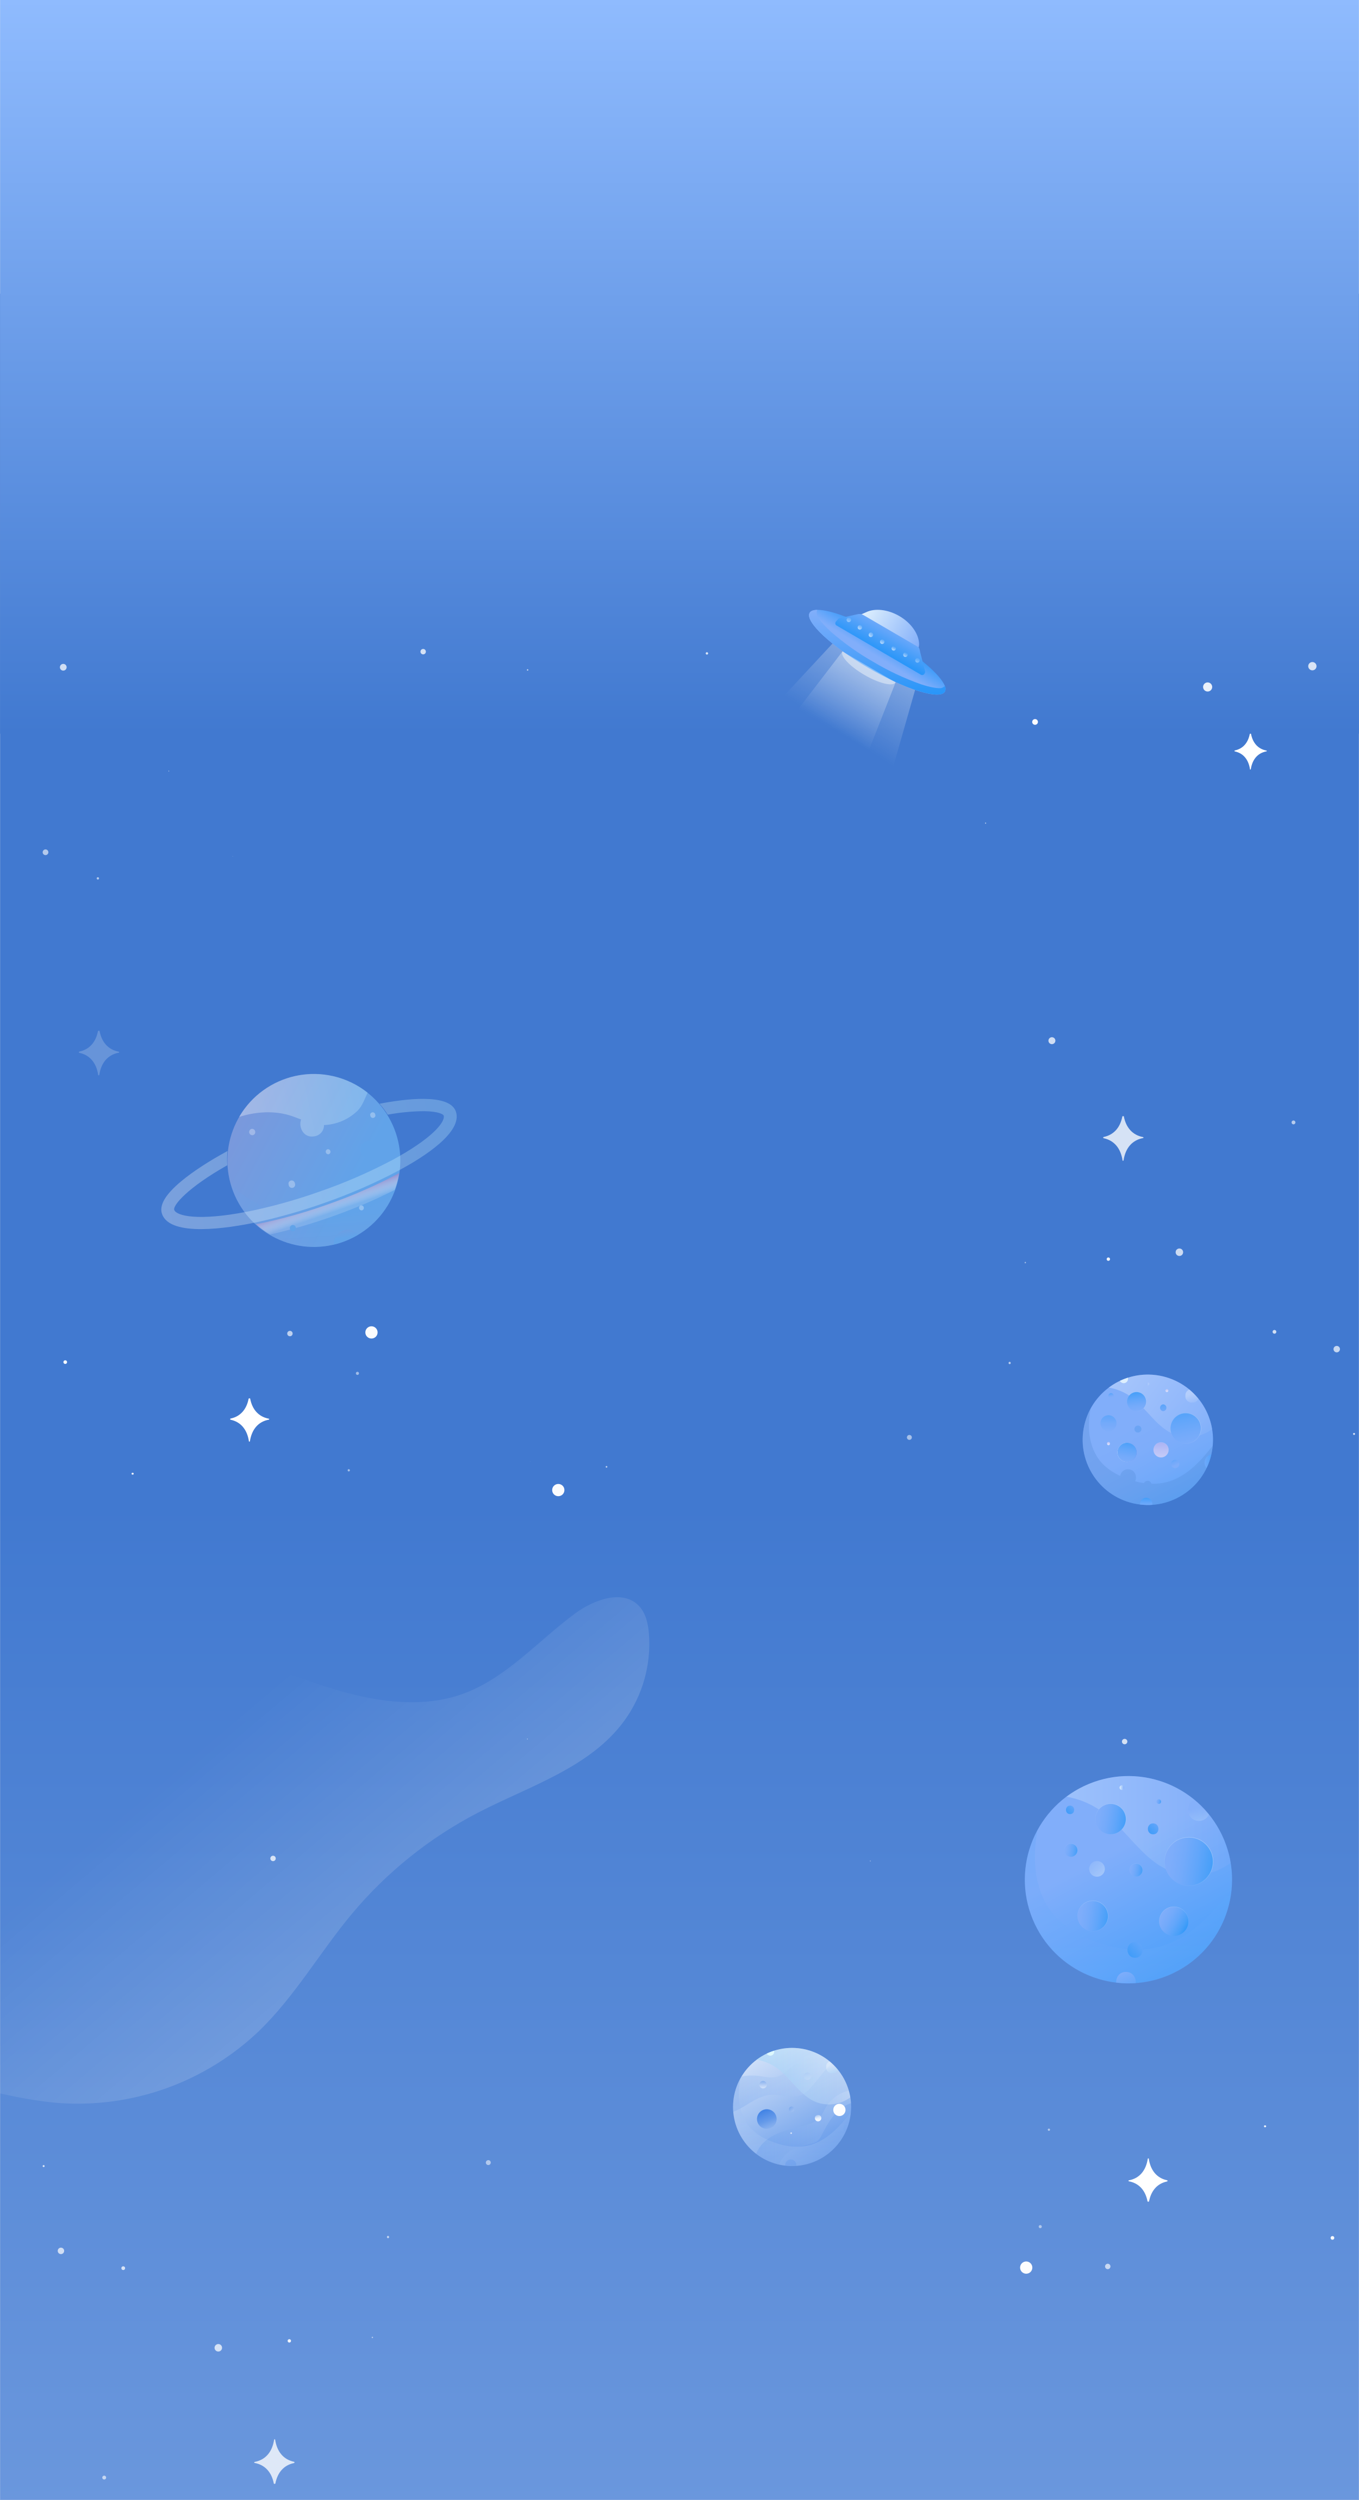 <svg fill="none" height="2907" viewBox="0 0 3161 5813" width="1581" xmlns="http://www.w3.org/2000/svg" xmlns:xlink="http://www.w3.org/1999/xlink"><rect x="0" y="0" width="3161" height="5813" fill="#333333" stroke="none"/><linearGradient id="a" gradientUnits="userSpaceOnUse" x1="1576" x2="1576" y1="683" y2="11941"><stop offset=".25" stop-color="#4179d0"/><stop offset="1" stop-color="#d6e6ff"/></linearGradient><linearGradient id="b" gradientUnits="userSpaceOnUse" x1="1576" x2="1576" y1="0" y2="1706"><stop offset="0" stop-color="#8fbbfe"/><stop offset="1" stop-color="#4179d0"/></linearGradient><linearGradient id="c"><stop offset=".01" stop-color="#fff"/><stop offset=".99" stop-color="#fff" stop-opacity="0"/></linearGradient><linearGradient id="d" gradientUnits="userSpaceOnUse" x1="1810.9" x2="494.115" xlink:href="#c" y1="5565.2" y2="4011.57"/><linearGradient id="e" gradientUnits="userSpaceOnUse" x1="2291.15" x2="1959.31" xlink:href="#c" y1="1201.7" y2="1712.46"/><linearGradient id="f"><stop offset=".01" stop-color="#2996f9"/><stop offset=".99" stop-color="#81aefa"/></linearGradient><linearGradient id="g" gradientUnits="userSpaceOnUse" x1="2070.39" x2="2038.72" xlink:href="#f" y1="1476.14" y2="1526.53"/><linearGradient id="h" gradientUnits="userSpaceOnUse" x1="2045.16" x2="2044.43" xlink:href="#f" y1="1615.27" y2="1418.43"/><linearGradient id="i"><stop offset=".01" stop-color="#ddeffd"/><stop offset=".99" stop-color="#81aefa"/></linearGradient><linearGradient id="j" gradientUnits="userSpaceOnUse" x1="2014.44" x2="2149.14" xlink:href="#i" y1="1413.69" y2="1492.02"/><linearGradient id="k" gradientUnits="userSpaceOnUse" x1="2046.57" x2="2082.14" xlink:href="#f" y1="1515.77" y2="1448.96"/><linearGradient id="l" gradientUnits="userSpaceOnUse" x1="1971.54" x2="1981.35" xlink:href="#c" y1="1464.03" y2="1434.94"/><linearGradient id="m" gradientUnits="userSpaceOnUse" x1="1996.49" x2="2007.76" xlink:href="#c" y1="1472.93" y2="1453.55"/><linearGradient id="n" gradientUnits="userSpaceOnUse" x1="2018.31" x2="2034.7" xlink:href="#c" y1="1488.63" y2="1471.64"/><linearGradient id="o" gradientUnits="userSpaceOnUse" x1="2049.97" x2="2058.99" xlink:href="#c" y1="1506.06" y2="1486.54"/><linearGradient id="p" gradientUnits="userSpaceOnUse" x1="2077.55" x2="2084.33" xlink:href="#c" y1="1518.74" y2="1504.97"/><linearGradient id="q" gradientUnits="userSpaceOnUse" x1="2102.36" x2="2111.83" xlink:href="#c" y1="1535.64" y2="1519.35"/><linearGradient id="r" gradientUnits="userSpaceOnUse" x1="2127.65" x2="2140.23" xlink:href="#c" y1="1562.12" y2="1529.34"/><linearGradient id="s" gradientUnits="userSpaceOnUse" x1="2196.59" x2="1936.89" xlink:href="#c" y1="1252.71" y2="1702.14"/><linearGradient id="t"><stop offset=".01" stop-color="#918fd0"/><stop offset=".99" stop-color="#61a3e9"/></linearGradient><linearGradient id="u" gradientUnits="userSpaceOnUse" x1="297.727" x2="827.873" xlink:href="#t" y1="2471.14" y2="2754.82"/><linearGradient id="v" gradientUnits="userSpaceOnUse" x1="745.296" x2="739.771" xlink:href="#t" y1="2902.49" y2="2822.5"/><linearGradient id="w" gradientUnits="userSpaceOnUse" x1="775.856" x2="787.516" y1="2780.52" y2="2814.52"><stop offset=".01" stop-color="#918fd0"/><stop offset=".99" stop-color="#fff" stop-opacity=".15"/></linearGradient><linearGradient id="x"><stop offset=".01" stop-color="#fff"/><stop offset=".99" stop-color="#bcebfc"/></linearGradient><linearGradient id="y" gradientUnits="userSpaceOnUse" x1="377.676" x2="1081.77" xlink:href="#x" y1="2767.84" y2="2616.94"/><linearGradient id="z" gradientUnits="userSpaceOnUse" x1="566.9" x2="864.759" xlink:href="#x" y1="2588.09" y2="2524.26"/><linearGradient id="A" gradientUnits="userSpaceOnUse" x1="940.38" x2="870.567" xlink:href="#t" y1="2513.23" y2="2651.59"/><linearGradient id="B" gradientUnits="userSpaceOnUse" x1="767.576" x2="778.891" xlink:href="#x" y1="2662.81" y2="2660.39"/><linearGradient id="C" gradientUnits="userSpaceOnUse" x1="871.091" x2="882.861" xlink:href="#x" y1="2577.05" y2="2574.53"/><linearGradient id="D" gradientUnits="userSpaceOnUse" x1="845.913" x2="857.227" xlink:href="#x" y1="2793.3" y2="2790.87"/><linearGradient id="E" gradientUnits="userSpaceOnUse" x1="681.466" x2="696.137" xlink:href="#x" y1="2739.16" y2="2736.02"/><linearGradient id="F" gradientUnits="userSpaceOnUse" x1="589.042" x2="603.216" xlink:href="#x" y1="2617.98" y2="2614.94"/><linearGradient id="G" gradientUnits="userSpaceOnUse" x1="547.431" x2="683.044" xlink:href="#t" y1="2541.34" y2="2821.96"/><linearGradient id="H" gradientUnits="userSpaceOnUse" x1="805.073" x2="817.972" xlink:href="#t" y1="2798.32" y2="2876.13"/><linearGradient id="I"><stop offset=".01" stop-color="#2996f9"/><stop offset=".2" stop-color="#4aa0f9"/><stop offset=".41" stop-color="#62a6fa"/><stop offset=".61" stop-color="#73aafa"/><stop offset=".81" stop-color="#7eadfa"/><stop offset=".99" stop-color="#81aefa"/></linearGradient><linearGradient id="J" gradientUnits="userSpaceOnUse" x1="2805.6" x2="2646.5" xlink:href="#I" y1="3604.94" y2="3303.1"/><linearGradient id="K"><stop offset=".01" stop-color="#81aefa"/><stop offset=".99" stop-color="#fff"/></linearGradient><linearGradient id="L" gradientUnits="userSpaceOnUse" x1="2857.1" x2="2609.56" xlink:href="#K" y1="3365.27" y2="3181.76"/><linearGradient id="M" gradientUnits="userSpaceOnUse" x1="2582.64" x2="2585.26" xlink:href="#I" y1="3235.2" y2="3250.38"/><linearGradient id="N" gradientUnits="userSpaceOnUse" x1="2702.4" x2="2710.35" xlink:href="#I" y1="3245.18" y2="3307.46"/><linearGradient id="O" gradientUnits="userSpaceOnUse" x1="2666.24" x2="2666.24" xlink:href="#I" y1="3477.44" y2="3515.75"/><linearGradient id="P"><stop offset=".01" stop-color="#2c41e2"/><stop offset=".15" stop-color="#6372ea"/><stop offset=".3" stop-color="#939ef0"/><stop offset=".45" stop-color="#bac1f6"/><stop offset=".59" stop-color="#d8dcfa"/><stop offset=".73" stop-color="#eef1fd"/><stop offset=".86" stop-color="#fbfcfe"/><stop offset=".99" stop-color="#fff"/></linearGradient><linearGradient id="Q" gradientUnits="userSpaceOnUse" x1="2653.43" x2="2593" xlink:href="#P" y1="3382.18" y2="3372.66"/><linearGradient id="R" gradientUnits="userSpaceOnUse" x1="2628.48" x2="2614.61" xlink:href="#I" y1="3336.56" y2="3417.74"/><linearGradient id="S" gradientUnits="userSpaceOnUse" x1="2639.73" x2="2648.27" xlink:href="#I" y1="3226.03" y2="3294.02"/><linearGradient id="T" gradientUnits="userSpaceOnUse" x1="2660.46" x2="2627.36" xlink:href="#c" y1="3242.56" y2="3275.66"/><linearGradient id="U" gradientUnits="userSpaceOnUse" x1="2703.25" x2="2697.33" xlink:href="#P" y1="3236.01" y2="3539.73"/><linearGradient id="V" gradientUnits="userSpaceOnUse" x1="2713.66" x2="2687.62" xlink:href="#c" y1="3358.35" y2="3384.4"/><linearGradient id="W" gradientUnits="userSpaceOnUse" x1="2714.71" x2="2714.03" xlink:href="#P" y1="3211.44" y2="3251.69"/><linearGradient id="X" gradientUnits="userSpaceOnUse" x1="2716.86" x2="2711.81" xlink:href="#c" y1="3231.02" y2="3236.07"/><linearGradient id="Y" gradientUnits="userSpaceOnUse" x1="2578.83" x2="2578.15" xlink:href="#P" y1="3334.65" y2="3374.91"/><linearGradient id="Z" gradientUnits="userSpaceOnUse" x1="2581.01" x2="2575.95" xlink:href="#c" y1="3354.23" y2="3359.28"/><linearGradient id="aa" gradientUnits="userSpaceOnUse" x1="2666.5" x2="2673.31" xlink:href="#K" y1="3218.12" y2="3218.12"/><linearGradient id="ab" gradientUnits="userSpaceOnUse" x1="2666.5" x2="2673.31" xlink:href="#K" y1="3176.14" y2="3176.14"/><linearGradient id="ac" gradientUnits="userSpaceOnUse" x1="2778.65" x2="2770.2" xlink:href="#K" y1="3273.89" y2="3242.31"/><linearGradient id="ad" gradientUnits="userSpaceOnUse" x1="2579.84" x2="2577.6" xlink:href="#I" y1="3257.44" y2="3342.01"/><linearGradient id="ae" gradientUnits="userSpaceOnUse" x1="2579.84" x2="2577.6" xlink:href="#I" y1="3257.45" y2="3342.01"/><linearGradient id="af" gradientUnits="userSpaceOnUse" x1="2723.29" x2="2737.67" xlink:href="#I" y1="3380.06" y2="3413.77"/><linearGradient id="ag" gradientUnits="userSpaceOnUse" x1="2723.29" x2="2737.67" xlink:href="#I" y1="3380.07" y2="3413.77"/><linearGradient id="ah" gradientUnits="userSpaceOnUse" x1="2742.59" x2="2771.63" xlink:href="#I" y1="3241.64" y2="3392.12"/><linearGradient id="ai" gradientUnits="userSpaceOnUse" x1="2784.56" x2="2732" xlink:href="#c" y1="3295" y2="3347.57"/><linearGradient id="aj" gradientUnits="userSpaceOnUse" x1="2837.27" x2="2770.45" xlink:href="#I" y1="3396.43" y2="3399.86"/><linearGradient id="ak"><stop offset=".01" stop-color="#2b74e2"/><stop offset=".99" stop-color="#fff"/></linearGradient><linearGradient id="al" gradientUnits="userSpaceOnUse" x1="1970.21" x2="1723.13" xlink:href="#ak" y1="5151.81" y2="4663.4"/><linearGradient id="am" gradientUnits="userSpaceOnUse" x1="1705.09" x2="1934.89" xlink:href="#ak" y1="4841.75" y2="4841.75"/><linearGradient id="an"><stop offset=".01" stop-color="#81d0fa"/><stop offset=".99" stop-color="#fff"/></linearGradient><linearGradient id="ao" gradientUnits="userSpaceOnUse" x1="1760.15" x2="1977.86" xlink:href="#an" y1="4827.8" y2="4827.8"/><linearGradient id="ap" gradientUnits="userSpaceOnUse" x1="1840.08" x2="1844.26" xlink:href="#ak" y1="4791.22" y2="5029.61"/><linearGradient id="aq"><stop offset=".01" stop-color="#2c75e2"/><stop offset=".15" stop-color="#6399ea"/><stop offset=".3" stop-color="#93b8f0"/><stop offset=".45" stop-color="#bad2f6"/><stop offset=".59" stop-color="#d8e6fa"/><stop offset=".73" stop-color="#eef5fd"/><stop offset=".86" stop-color="#fbfcfe"/><stop offset=".99" stop-color="#fff"/></linearGradient><linearGradient id="ar" gradientUnits="userSpaceOnUse" x1="1838.6" x2="1808.46" xlink:href="#aq" y1="5028.26" y2="4607.03"/><linearGradient id="as" gradientUnits="userSpaceOnUse" x1="1870.78" x2="1886.34" xlink:href="#aq" y1="4804.07" y2="4854.64"/><linearGradient id="at" gradientUnits="userSpaceOnUse" x1="1884.55" x2="1871.6" xlink:href="#c" y1="4821.25" y2="4834.19"/><linearGradient id="au" gradientUnits="userSpaceOnUse" x1="1820.2" x2="1892.72" xlink:href="#aq" y1="4880.86" y2="4962.81"/><linearGradient id="av" gradientUnits="userSpaceOnUse" x1="1940.9" x2="1933.2" xlink:href="#an" y1="4832.27" y2="4803.65"/><linearGradient id="aw" gradientUnits="userSpaceOnUse" x1="1769.41" x2="1836.21" xlink:href="#aq" y1="4893.04" y2="5055.2"/><linearGradient id="ax" gradientUnits="userSpaceOnUse" x1="1769.41" x2="1836.21" xlink:href="#aq" y1="4935.02" y2="5097.19"/><linearGradient id="ay" gradientUnits="userSpaceOnUse" x1="1898.78" x2="1905.08" xlink:href="#aq" y1="4908.85" y2="4934.05"/><linearGradient id="az" gradientUnits="userSpaceOnUse" x1="1774.91" x2="1774.91" xlink:href="#aq" y1="4823.39" y2="4881.74"/><linearGradient id="aA" gradientUnits="userSpaceOnUse" x1="1781.35" x2="1768.43" xlink:href="#c" y1="4840.95" y2="4853.87"/><linearGradient id="aB" gradientUnits="userSpaceOnUse" x1="1974.77" x2="1944.59" xlink:href="#aq" y1="5018.53" y2="4597.3"/><linearGradient id="aC" gradientUnits="userSpaceOnUse" x1="1758.88" x2="1979.38" xlink:href="#ak" y1="4947.11" y2="4947.11"/><linearGradient id="aD" gradientUnits="userSpaceOnUse" x1="2840.37" x2="2587.46" xlink:href="#f" y1="4779.45" y2="4299.67"/><linearGradient id="aE" gradientUnits="userSpaceOnUse" x1="2480.51" x2="2862.69" xlink:href="#i" y1="4245.39" y2="4245.39"/><linearGradient id="aF" gradientUnits="userSpaceOnUse" x1="2620.79" x2="2628.23" xlink:href="#f" y1="4181.2" y2="4599.63"/><linearGradient id="aG" gradientUnits="userSpaceOnUse" x1="2470.49" x2="2512.1" xlink:href="#f" y1="4225.98" y2="4186.82"/><linearGradient id="aH" gradientUnits="userSpaceOnUse" x1="2605.9" x2="2682.65" xlink:href="#f" y1="4566.48" y2="4494.25"/><linearGradient id="aI" gradientUnits="userSpaceOnUse" x1="2658.43" x2="2711.84" xlink:href="#f" y1="4275.15" y2="4224.87"/><linearGradient id="aJ" gradientUnits="userSpaceOnUse" x1="2661.56" x2="2607.74" xlink:href="#f" y1="4699.21" y2="4581.7"/><linearGradient id="aK" gradientUnits="userSpaceOnUse" x1="2592.67" x2="2496.54" xlink:href="#I" y1="4463.31" y2="4448.17"/><linearGradient id="aL" gradientUnits="userSpaceOnUse" x1="2567.09" x2="2516.86" xlink:href="#c" y1="4432.57" y2="4482.81"/><linearGradient id="aM" gradientUnits="userSpaceOnUse" x1="2634.24" x2="2538.11" xlink:href="#I" y1="4237.76" y2="4222.58"/><linearGradient id="aN" gradientUnits="userSpaceOnUse" x1="2611.07" x2="2558.45" xlink:href="#c" y1="4204.66" y2="4257.29"/><linearGradient id="aO" gradientUnits="userSpaceOnUse" x1="2664.39" x2="2622.91" xlink:href="#I" y1="4352.02" y2="4345.47"/><linearGradient id="aP" gradientUnits="userSpaceOnUse" x1="2653.84" x2="2631.14" xlink:href="#c" y1="4337.16" y2="4359.86"/><linearGradient id="aQ" gradientUnits="userSpaceOnUse" x1="2703.26" x2="2688.58" xlink:href="#I" y1="4190.42" y2="4188.13"/><linearGradient id="aR" gradientUnits="userSpaceOnUse" x1="2699.53" x2="2691.52" xlink:href="#c" y1="4185.16" y2="4193.17"/><linearGradient id="aS" gradientUnits="userSpaceOnUse" x1="2604.17" x2="2615" xlink:href="#i" y1="4156.84" y2="4156.84"/><linearGradient id="aT" gradientUnits="userSpaceOnUse" x1="2797.78" x2="2784.33" xlink:href="#i" y1="4253.21" y2="4203.06"/><linearGradient id="aU" gradientUnits="userSpaceOnUse" x1="2636.36" x2="2521.35" xlink:href="#i" y1="4439.3" y2="4312"/><linearGradient id="aV" gradientUnits="userSpaceOnUse" x1="2636.36" x2="2521.35" xlink:href="#i" y1="4439.29" y2="4312"/><linearGradient id="aW" gradientUnits="userSpaceOnUse" x1="2512.99" x2="2471.51" xlink:href="#I" y1="4305.76" y2="4299.25"/><linearGradient id="aX" gradientUnits="userSpaceOnUse" x1="2502.43" x2="2479.74" xlink:href="#c" y1="4290.91" y2="4313.61"/><linearGradient id="aY" gradientUnits="userSpaceOnUse" x1="2764.95" x2="2691.63" xlink:href="#I" y1="4487.16" y2="4446.27"/><linearGradient id="aZ" gradientUnits="userSpaceOnUse" x1="2737.48" x2="2747.47" xlink:href="#c" y1="4414.44" y2="4485.06"/><linearGradient id="a0" gradientUnits="userSpaceOnUse" x1="2845.9" x2="2693.24" xlink:href="#I" y1="4341.33" y2="4317.26"/><linearGradient id="a1" gradientUnits="userSpaceOnUse" x1="2807.15" x2="2723.56" xlink:href="#c" y1="4286.79" y2="4370.4"/><clipPath id="a2"><path d="m0 0h3161v5813h-3161z"/></clipPath><g clip-path="url(#a2)"><path d="m0 0h3161v5813h-3161z" fill="#fff"/><path d="m-10 683h3172v11258h-3172z" fill="url(#a)"/><path d="m-10 0h3172v1706h-3172z" fill="url(#b)"/><path d="m1486.83 3735.01c-37.34-40.42-104.96-15.69-149.33 16.91-86.57 63.64-159.69 150.19-260.76 186.77-91.602 33.11-193.733 19.87-287.576-7.15s-183.33-67.27-278.399-88.79c-175.463-39.37-364.924-8.46-520.765 80.76v942.28c48.465 10.78 97.268 20.47 145.649 24.31 85.237 6.25 170.836-5.45 251.27-34.34 80.435-28.88 153.917-74.31 215.701-133.35 83.355-80.64 141.589-183.3 215.936-272.31 81-96.75 180.363-176.51 292.354-234.67 120.7-62.66 261.57-104.78 341.62-214.71 42.46-58.75 62.59-130.71 56.76-202.96-1.99-22.41-7.07-46.09-22.46-62.75z" fill="url(#d)" opacity=".49"/><path d="m1936.48 1496.41-289.48 311.59 370.68 185.41 110.92-389.13z" fill="url(#e)"/><path d="m2083.18 1586.77c-5.96 10.28-38.48 2.45-72.61-17.42s-56.92-44.27-50.96-54.54c1.86-3.22 6.34-4.66 12.69-4.53 13.87.34 36.54 8.46 59.97 21.95 23.42 13.48 41.61 29.59 48.67 41.35 3.17 5.41 4.1 9.98 2.24 13.19z" fill="#aec7eb"/><path d="m2197.96 1608.25c-11.63 19.96-91.52-4.86-178.42-55.47-86.91-50.62-148.02-107.83-136.31-127.83 2.67-4.52 8.88-6.76 17.93-6.85 30.58-.42 93.47 23.3 160.5 62.37 72.53 42.28 126.87 89.09 136.34 115.05.94 2 1.42 4.17 1.41 6.37s-.5 4.37-1.45 6.36z" fill="url(#g)"/><path d="m2197.96 1608.25c-11.63 19.96-91.52-4.86-178.42-55.47-86.91-50.62-148.02-107.83-136.31-127.83 2.67-4.52 8.88-6.76 17.93-6.85-1.43 2.76-1.88 5.92-1.26 8.97-.3 3.04 5.41 16.91 33.19 42.28 30.59 26.61 63.76 50.11 99.01 70.15 34.84 20.8 71.67 38.07 109.95 51.54 22.97 7.57 37.13 9.39 44.96 9.22 3.68-.21 7.16-1.71 9.85-4.23l.93-.68c.99 2 1.53 4.2 1.55 6.43.03 2.24-.44 4.45-1.38 6.47z" fill="url(#h)"/><path d="m2134.48 1510.7-136.22-77c3.89-5.96 9.43-6.68 16.07-9.93 19.97-9.85 50.16-7.19 77.65 8.79 27.49 15.99 44.45 40.98 45.84 63.17.41 5.22-.75 10.43-3.34 14.97z" fill="url(#j)"/><path d="m2150.51 1566.35c-.71 1.37-1.9 2.42-3.35 2.96-1.45.53-3.05.5-4.47-.09l-27.24-15.85-145.52-84.91-24.91-14.54c-.64-.55-1.17-1.23-1.53-1.99-.37-.77-.57-1.6-.59-2.45-.01-.84.14-1.68.47-2.47.33-.78.82-1.48 1.44-2.06l4.23-4.9c1-1.25 2.38-2.15 3.93-2.54l41.91-9.34c4.48-1.13 9.22-.45 13.2 1.9l127.42 74.25c3.51 2.16 4.23 9.01 5.2 13.36l11.12 43.13c.17.96.14 1.95-.09 2.9-.22.96-.64 1.85-1.22 2.64z" fill="url(#k)"/><path d="m1978.68 1444.28c-.78 1.15-2 1.94-3.37 2.2s-2.79-.03-3.94-.81c-.57-.41-1.04-.92-1.4-1.52s-.6-1.26-.7-1.95-.06-1.4.12-2.07.49-1.31.92-1.86c.4-.55.89-1.02 1.47-1.39.58-.36 1.22-.6 1.89-.72.67-.11 1.36-.09 2.03.06.66.15 1.29.43 1.84.83.56.39 1.03.89 1.39 1.47.36.57.61 1.22.72 1.89.12.67.1 1.36-.05 2.02-.16.66-.44 1.29-.83 1.85z" fill="url(#l)"/><path d="m2004.18 1461.95c-.6.81-1.42 1.43-2.37 1.77-.95.35-1.98.41-2.96.18-.99-.24-1.88-.76-2.57-1.49-.69-.74-1.15-1.66-1.32-2.66-.17-.99-.05-2.02.35-2.94.41-.93 1.08-1.71 1.92-2.26.85-.55 1.84-.84 2.85-.83s2 .31 2.84.87c1.14.81 1.91 2.04 2.15 3.42s-.08 2.8-.89 3.94z" fill="url(#m)"/><path d="m2030.11 1478.82c-.36.6-.83 1.12-1.39 1.54-.56.41-1.2.71-1.88.88-.67.16-1.38.19-2.06.08-.69-.11-1.35-.35-1.95-.72-.58-.38-1.08-.87-1.46-1.44-.39-.57-.66-1.22-.8-1.89-.13-.68-.13-1.38.02-2.06.14-.67.41-1.32.81-1.88.34-.62.8-1.16 1.35-1.59.56-.43 1.2-.74 1.88-.92.68-.17 1.39-.2 2.08-.1.7.11 1.36.36 1.96.74.59.37 1.1.87 1.5 1.45.4.57.67 1.23.81 1.92.13.69.12 1.4-.03 2.08-.14.69-.43 1.34-.84 1.91z" fill="url(#n)"/><path d="m2056.46 1495.01c-.35.58-.81 1.09-1.36 1.49-.54.41-1.16.7-1.82.86s-1.34.19-2.01.09-1.32-.33-1.9-.68-1.08-.81-1.49-1.36c-.4-.54-.69-1.16-.85-1.82s-.2-1.34-.1-2.01c.11-.67.34-1.31.69-1.89s.81-1.09 1.35-1.49c.55-.4 1.17-.69 1.83-.86.65-.16 1.34-.19 2.01-.09s1.31.33 1.89.68 1.09.81 1.49 1.36c.4.54.69 1.16.86 1.82.16.66.19 1.34.09 2.01s-.33 1.31-.68 1.89z" fill="url(#o)"/><path d="m2083.31 1510.41c-.53.86-1.3 1.54-2.22 1.97-.91.42-1.93.57-2.93.42s-1.93-.59-2.68-1.26-1.29-1.55-1.55-2.53-.22-2.01.1-2.96c.33-.96.92-1.8 1.72-2.42.79-.62 1.75-.99 2.76-1.07s2.01.13 2.9.62c.6.34 1.13.81 1.55 1.36.43.55.74 1.18.91 1.85.18.68.22 1.38.13 2.07-.1.69-.33 1.35-.69 1.95z" fill="url(#p)"/><path d="m2110.76 1524.61c-.61 1.27-1.69 2.25-3.01 2.73-1.32.49-2.78.43-4.06-.15-.61-.33-1.16-.77-1.6-1.31s-.77-1.16-.97-1.83-.27-1.37-.2-2.07c.08-.69.28-1.36.62-1.98.28-.63.69-1.21 1.2-1.68.51-.48 1.11-.85 1.77-1.08.66-.24 1.35-.34 2.05-.3s1.38.23 2 .54c.63.31 1.18.75 1.63 1.28s.79 1.15 1 1.82c.2.66.27 1.36.2 2.06-.08.69-.29 1.36-.63 1.97z" fill="url(#q)"/><path d="m2138.84 1537.64c-.26.64-.64 1.23-1.12 1.72-.49.49-1.06.89-1.7 1.15-.64.27-1.33.41-2.02.41s-1.37-.14-2.01-.41c-1.28-.59-2.27-1.67-2.75-3-.48-1.32-.42-2.78.17-4.06.53-1.28 1.55-2.3 2.84-2.83 1.28-.53 2.72-.53 4.01 0 1.26.6 2.24 1.67 2.73 2.98.48 1.31.43 2.76-.15 4.04z" fill="url(#r)"/><path d="m1959.61 1514.8-150.47 196.16 182.7 107.95 91.34-232.14z" fill="url(#s)"/><path d="m821.427 2877.56c98.893-50.53 138.09-171.65 87.549-270.53-50.541-98.87-171.681-138.07-270.574-87.53-98.893 50.53-138.091 171.65-87.55 270.52 50.541 98.88 171.682 138.07 270.575 87.54z" fill="url(#u)"/><path d="m771.149 2895.07c30.658-6.4 59.393-19.88 83.911-39.37 24.518-19.48 44.139-44.43 57.297-72.84-21.526 8.45-42.29 19.87-63.436 29.26-52.651 23.34-112.323 35.17-168.316 21.64-29.603-7.14-56.796-21.14-83.228-35.77-20.764-11.63-41.444-24.18-57.726-41.56-1.1-1.23-2.199-2.5-3.256-3.76 13.772 49.07 45.68 91.08 89.266 117.52 43.585 26.44 95.591 35.34 145.488 24.88z" fill="url(#v)" opacity=".15"/><path d="m628.122 2870.51c50.361-11.32 99.966-25.76 148.525-43.26 48.339-17.14 95.57-37.27 141.419-60.25 4.728-12.68 8.17-25.79 10.277-39.16-52.052 27.8-106.142 51.61-161.804 71.21-48.041 17.35-97.141 31.61-147.002 42.7-7.612 1.65-14.928 3.17-22.075 4.57l-2.072.38c10.088 9.01 21.054 16.98 32.732 23.81z" fill="url(#w)"/><path d="m1060.04 2584.08c-15.57-42.66-121.167-28.41-177.329-17.5 7.06 7.89 13.427 16.38 19.031 25.37 28.096-5.22 56.598-7.94 85.173-8.12 33.835.5 43.985 7.57 44.875 9.98 4.48 12.3-19.71 46.97-102.347 94.16-4.652 2.66-9.474 5.33-14.464 8.08-55.278 29.42-112.788 54.44-171.995 74.84-48.127 17.06-97.246 31.18-147.087 42.28-7.612 1.65-14.928 3.17-22.033 4.53-113.254 22.03-163.707 9.76-168.739-4.23-3.764-10.32 30.364-51.38 123.403-103.93-.841-11.02-.685-22.08.466-33.07-43.052 23.34-81.071 48.16-107.841 70.49-37.216 31.07-51.679 56.02-44.278 76.4 19.622 53.62 153.599 32.6 217.965 19.11l4.229-.88 2.876-.64c51.086-11.33 101.434-25.76 150.765-43.21 59.637-20.64 117.603-45.81 173.392-75.31l2.96-1.61c56.585-30.35 148.398-88.75 130.978-136.74z" fill="url(#y)" opacity=".3"/><path d="m688.598 2501.5c-27.567 5.76-53.612 17.25-76.441 33.74-22.828 16.49-41.928 37.59-56.055 61.95 4.567-1.44 9.219-2.79 13.913-3.97 35.736-9.01 74.135-9.86 108.983 2.07 7.105 2.41 14.083 5.2 21.145 7.91-6.724 18.47 6.471 44.31 31.634 39.02 6.163-1.04 11.747-4.26 15.736-9.07s6.119-10.89 6.001-17.14c2.495 0 5.032 0 7.57-.43 26.428-2.7 51.19-14.18 70.329-32.6 11.672-11.79 16.578-27.61 23.514-42.28-23.129-18.37-50.03-31.41-78.782-38.19-28.753-6.77-58.647-7.12-87.547-1.01z" fill="url(#z)" opacity=".3"/><path d="m853.616 2653.59c-25.375 5.33-17.17 44.82 8.246 39.45 25.417-5.37 17.17-44.77-8.246-39.45z" fill="url(#A)"/><path d="m761.803 2672.28c-1.442.44-2.671 1.39-3.442 2.69-.77 1.29-1.027 2.82-.718 4.3.309 1.47 1.16 2.78 2.385 3.65 1.224.88 2.734 1.26 4.228 1.08 1.443-.43 2.672-1.39 3.442-2.68.771-1.3 1.027-2.83.719-4.31-.309-1.47-1.16-2.77-2.385-3.65s-2.734-1.26-4.229-1.08z" fill="url(#B)" opacity=".3"/><path d="m871.674 2588.99c-.417-.65-.969-1.2-1.619-1.62-.649-.41-1.381-.68-2.144-.79-.774-.23-1.595-.23-2.369 0l-1.48.51c-.928.48-1.716 1.19-2.283 2.07l-.677 1.39c-.275 1.01-.275 2.08 0 3.09l.254 1.23c.129.79.464 1.53.972 2.15.379.67.935 1.23 1.607 1.61 1.335.83 2.936 1.14 4.483.84l1.523-.5c.921-.49 1.705-1.21 2.283-2.07.2-.47.426-.92.677-1.36.275-1.02.275-2.1 0-3.13l-.254-1.22c-.122-.81-.458-1.57-.973-2.2z" fill="url(#C)" opacity=".3"/><path d="m839.364 2802.82c-1.455.42-2.695 1.38-3.472 2.68s-1.033 2.85-.717 4.33c.315 1.48 1.18 2.79 2.419 3.66 1.24.87 2.764 1.24 4.265 1.04 1.455-.43 2.695-1.39 3.472-2.69s1.033-2.84.717-4.33c-.315-1.48-1.18-2.79-2.42-3.66-1.239-.87-2.763-1.24-4.264-1.03z" fill="url(#D)" opacity=".3"/><path d="m684.327 2748.14c-.497-.83-1.195-1.53-2.03-2.03-.775-.58-1.699-.93-2.665-1.01-.967-.28-1.992-.28-2.96 0l-1.903.67c-1.148.59-2.125 1.46-2.833 2.54l-.846 1.73c-.337 1.28-.337 2.62 0 3.9l.507 2.41c.161.99.584 1.92 1.227 2.7.524.81 1.213 1.5 2.022 2.02.809.53 1.719.88 2.672 1.03.968.27 1.993.27 2.96 0l1.861-.68c1.156-.58 2.136-1.45 2.834-2.54.296-.59.592-1.14.845-1.73.421-1.25.509-2.59.254-3.89l-.507-2.41c-.25-1.01-.744-1.94-1.438-2.71z" fill="url(#E)" opacity=".3"/><path d="m584.987 2625.01c-1.863.49-3.468 1.67-4.481 3.31-1.013 1.63-1.356 3.6-.959 5.48s1.505 3.54 3.093 4.63 3.534 1.52 5.434 1.21c1.863-.48 3.468-1.67 4.481-3.3 1.013-1.64 1.357-3.6.959-5.49-.397-1.88-1.505-3.54-3.093-4.62-1.588-1.09-3.534-1.53-5.434-1.22z" fill="url(#F)" opacity=".3"/><path d="m679.548 2848.61c-1.863.48-3.467 1.66-4.48 3.3s-1.357 3.6-.959 5.48c.397 1.89 1.505 3.55 3.093 4.63 1.588 1.09 3.534 1.53 5.434 1.22 1.863-.49 3.467-1.67 4.481-3.31 1.013-1.64 1.356-3.6.959-5.48-.398-1.89-1.505-3.54-3.093-4.63s-3.535-1.52-5.435-1.21z" fill="url(#G)"/><path d="m776.267 2893.85c20.307-4.77 39.741-12.69 57.6-23.47-3.788-4.39-8.728-7.64-14.265-9.39-5.537-1.74-11.449-1.9-17.072-.46-7.716 1.34-14.665 5.48-19.513 11.63-4.847 6.15-7.251 13.88-6.75 21.69z" fill="url(#H)"/><path d="m2817.67 3382.26c18.95-81.54-31.81-163.01-113.37-181.95-81.56-18.95-163.04 31.8-181.99 113.34-18.95 81.55 31.81 163.01 113.37 181.96s163.04-31.8 181.99-113.35z" fill="url(#J)"/><path d="m2819.5 3323.24c-4.22-25.71-15-49.9-31.3-70.23s-37.56-36.11-61.74-45.83-50.45-13.05-76.29-9.66-50.36 13.39-71.21 29.01l1.6.26c7.76 1.42 15.36 3.57 22.71 6.43 7.37 2.82 14.45 6.35 21.15 10.52l4.61 3.09c37.81 26.3 60.94 73.11 104.08 89.3 12.63 4.52 26.09 6.24 39.45 5.04 13.37-1.19 26.31-5.28 37.94-11.97 3.13-1.78 6.14-3.77 9-5.96z" fill="url(#L)" opacity=".3"/><path d="m2613.89 3216.3c2.65 0 5.19-1.05 7.07-2.92s2.94-4.41 2.95-7.06c-.02-.93-.18-1.86-.46-2.75-6.3 2.03-12.46 4.46-18.44 7.28.82 1.64 2.09 3.02 3.66 3.99 1.57.96 3.38 1.47 5.22 1.46z" fill="#ddeffd"/><path d="m2584.45 3239.51c-1.64 0-3.23.66-4.39 1.82-1.17 1.17-1.82 2.75-1.82 4.4s.65 3.23 1.82 4.39c1.16 1.17 2.75 1.83 4.39 1.83 1.65 0 3.23-.66 4.4-1.83 1.17-1.16 1.82-2.74 1.82-4.39s-.65-3.23-1.82-4.4c-1.17-1.16-2.75-1.82-4.4-1.82z" fill="url(#M)"/><path d="m2795.95 3391.61c-22.16 24.27-48.93 45.83-80.69 54.38-12.01 3.17-24.42 4.6-36.84 4.22-.46-1.86-1.49-3.54-2.95-4.79s-3.28-2.01-5.19-2.18c-1.92-.17-3.84.27-5.5 1.25-1.65.97-2.96 2.44-3.74 4.2-6.93-.99-13.79-2.4-20.55-4.23 5.16-11.29-.38-27.82-16.58-27.82-4.37-.16-8.65 1.31-12 4.13-3.35 2.81-5.54 6.76-6.14 11.09-15.86-6.95-30.23-16.92-42.29-29.34-19.75-21.4-29.18-50.74-30.41-80-.53-15.85.75-31.71 3.81-47.27-10.81 19.75-17.08 41.66-18.36 64.14s2.47 44.96 10.97 65.81 21.53 39.55 38.16 54.73 36.43 26.47 57.97 33.04c21.54 6.58 44.27 8.27 66.54 4.96 22.28-3.3 43.54-11.53 62.23-24.08 18.7-12.55 34.37-29.11 45.86-48.47 11.5-19.36 18.54-41.03 20.61-63.45-8.04 9.93-16.2 20.12-24.91 29.68z" fill="#5389d7" opacity=".3"/><path d="m2705.83 3265.56c-2.01.15-3.9 1.05-5.27 2.53-1.38 1.48-2.14 3.42-2.14 5.44s.76 3.96 2.14 5.44c1.37 1.48 3.26 2.38 5.27 2.53 2.01-.15 3.9-1.05 5.27-2.53 1.38-1.48 2.14-3.42 2.14-5.44s-.76-3.96-2.14-5.44c-1.37-1.48-3.26-2.38-5.27-2.53z" fill="url(#N)"/><path d="m2666.24 3482.81c-1.99-.03-3.97.36-5.8 1.15-1.84.78-3.48 1.95-4.83 3.42s-2.37 3.22-2.99 5.11c-.62 1.9-.84 3.9-.63 5.89 5.95.73 11.94 1.09 17.93 1.09 3.56 0 7.07 0 10.53-.42.3-2.03.16-4.1-.42-6.07s-1.58-3.79-2.93-5.33-3.02-2.78-4.9-3.61c-1.87-.84-3.9-1.25-5.96-1.23z" fill="url(#O)"/><path d="m2643.87 3377.15c0 4.41-1.31 8.73-3.76 12.4s-5.94 6.53-10.02 8.22-8.57 2.13-12.9 1.27-8.31-2.99-11.44-6.11c-3.12-3.12-5.25-7.1-6.11-11.43s-.42-8.82 1.27-12.9 4.56-7.56 8.23-10.02c3.67-2.45 7.99-3.76 12.4-3.76 5.93 0 11.6 2.35 15.79 6.54s6.54 9.86 6.54 15.79z" fill="url(#Q)"/><path d="m2605.73 3393c-3.13-3.12-5.26-7.11-6.13-11.45-.86-4.34-.42-8.84 1.27-12.92 1.7-4.09 4.56-7.59 8.24-10.04 3.68-2.46 8.01-3.77 12.43-3.77 4.43 0 8.75 1.31 12.43 3.77 3.68 2.45 6.55 5.95 8.24 10.04 1.69 4.08 2.14 8.58 1.27 12.92-.86 4.34-2.99 8.33-6.12 11.45-4.2 4.19-9.89 6.53-15.82 6.53s-11.61-2.34-15.81-6.53z" fill="url(#R)"/><path d="m2666.24 3259.13c.01 4.43-1.29 8.76-3.75 12.44-2.45 3.69-5.94 6.56-10.03 8.26-4.08 1.7-8.58 2.15-12.93 1.29-4.34-.86-8.33-2.99-11.46-6.11-3.14-3.13-5.27-7.11-6.14-11.45-.86-4.34-.42-8.84 1.27-12.93s4.56-7.59 8.24-10.05 8-3.77 12.43-3.77c5.93 0 11.61 2.35 15.81 6.54 4.19 4.18 6.55 9.86 6.56 15.78z" fill="url(#S)"/><path d="m2628.1 3274.95c-3.12-3.12-5.25-7.1-6.11-11.43s-.41-8.82 1.28-12.9 4.55-7.56 8.22-10.01c3.67-2.46 7.99-3.77 12.4-3.77 4.42 0 8.74 1.31 12.41 3.77 3.67 2.45 6.53 5.93 8.22 10.01s2.14 8.57 1.28 12.9-2.99 8.31-6.11 11.43c-2.07 2.08-4.53 3.73-7.24 4.86-2.71 1.12-5.62 1.7-8.56 1.7-2.93 0-5.84-.58-8.55-1.7-2.71-1.13-5.17-2.78-7.24-4.86z" opacity=".3" stroke="url(#T)" stroke-miterlimit="10" stroke-width=".51"/><path d="m2700.63 3389.03c9.71 0 17.59-7.88 17.59-17.59 0-9.72-7.88-17.59-17.59-17.59-9.72 0-17.6 7.87-17.6 17.59 0 9.71 7.88 17.59 17.6 17.59z" fill="url(#U)"/><path d="m2688.19 3383.83c-2.46-2.46-4.14-5.59-4.82-9.01-.68-3.41-.33-6.95 1-10.16 1.33-3.22 3.59-5.97 6.48-7.9s6.3-2.96 9.78-2.96 6.88 1.03 9.77 2.96c2.9 1.93 5.15 4.68 6.48 7.9 1.33 3.21 1.68 6.75 1 10.16-.68 3.42-2.36 6.55-4.82 9.01-1.63 1.64-3.57 2.93-5.7 3.82-2.14.89-4.42 1.34-6.73 1.34s-4.6-.45-6.74-1.34c-2.13-.89-4.07-2.18-5.7-3.82z" opacity=".3" stroke="url(#V)" stroke-miterlimit="10" stroke-width=".4"/><path d="m2717.75 3233.6c0 .91-.36 1.78-1 2.42s-1.51 1-2.42 1-1.78-.36-2.42-1c-.65-.64-1.01-1.51-1.01-2.42s.36-1.78 1.01-2.42c.64-.65 1.51-1.01 2.42-1.01s1.78.36 2.42 1.01c.64.64 1 1.51 1 2.42z" fill="url(#W)"/><path d="m2714.33 3237.02c1.89 0 3.42-1.53 3.42-3.42s-1.53-3.43-3.42-3.43-3.43 1.54-3.43 3.43 1.54 3.42 3.43 3.42z" opacity=".3" stroke="url(#X)" stroke-miterlimit="10" stroke-width=".08"/><path d="m2581.87 3356.81c.06.48.01.96-.14 1.42-.14.46-.39.89-.71 1.24-.32.36-.71.65-1.15.85-.44.19-.92.3-1.4.3s-.96-.11-1.4-.3c-.44-.2-.83-.49-1.15-.85-.32-.35-.57-.78-.71-1.24-.15-.46-.2-.94-.14-1.42-.06-.48-.01-.96.14-1.42.14-.46.39-.88.71-1.24s.71-.65 1.15-.85c.44-.19.92-.29 1.4-.29s.96.1 1.4.29c.44.2.83.49 1.15.85s.57.78.71 1.24c.15.46.2.94.14 1.42z" fill="url(#Y)"/><path d="m2578.45 3360.23c1.89 0 3.42-1.53 3.42-3.42s-1.53-3.43-3.42-3.43-3.43 1.54-3.43 3.43 1.54 3.42 3.43 3.42z" opacity=".3" stroke="url(#Z)" stroke-miterlimit="10" stroke-width=".08"/><g opacity=".2"><path d="m2673.31 3218.12c0 .68-.21 1.35-.58 1.91-.38.56-.92 1-1.55 1.26s-1.32.32-1.98.19c-.67-.14-1.28-.47-1.76-.95-.47-.48-.8-1.1-.92-1.77-.13-.66-.06-1.35.21-1.98.26-.62.71-1.15 1.28-1.53.57-.37 1.23-.56 1.91-.55.45 0 .89.09 1.31.26.41.17.79.42 1.1.74s.56.7.73 1.12c.17.41.25.86.25 1.3z" fill="url(#aa)"/><path d="m2669.92 3221.55c1.89 0 3.43-1.54 3.43-3.43s-1.54-3.42-3.43-3.42-3.42 1.53-3.42 3.42 1.53 3.43 3.42 3.43z" fill="url(#ab)" opacity=".3"/></g><path d="m2785.54 3255.97c.16-.18.3-.36.43-.55.18-.23.35-.47.51-.72.15-.22.29-.44.42-.68.16-.21.31-.43.42-.68 0-.21.21-.46.34-.71-6.32-7.86-13.4-15.07-21.15-21.53h-.29l-.72.38c-.22.12-.43.24-.64.38-.25.12-.49.26-.71.43l-.68.51c-.21.11-.41.25-.59.42l-1.19 1.05c-.37.38-.73.77-1.05 1.19-.15.2-.3.4-.47.59l-.51.72-.42.68-.38.67c-.14.23-.25.47-.34.72-.13.23-.24.47-.34.72l-.25.72-.3.76v.72c0 .21 0 .55-.21.8v.89c-.02.23-.02.45 0 .68v1.6 1.61c-.02.23-.02.45 0 .68v.89c0 .25 0 .5.21.8.21.29 0 .46 0 .72l.3.76.25.72c.1.24.21.48.34.72.09.25.2.49.34.71l.38.68.42.68.51.72.47.55c.31.42.67.82 1.05 1.18.38.39.77.76 1.19 1.1l.59.42.68.51c.22.16.46.31.71.42l.64.38.72.38.72.3.72.3.76.25h.76l.8.21h.85.72 3.17.72.84l.81-.21h.72l.8-.25.72-.3.67-.3.77-.38.63-.38.72-.42.68-.51.59-.42 1.18-1.1c.35-.38.67-.77.97-1.18z" fill="url(#ac)" opacity=".3"/><path d="m2655.08 3323.02c0 1.61-.48 3.18-1.37 4.52-.9 1.34-2.17 2.38-3.65 2.99-1.49.61-3.12.77-4.7.45-1.58-.31-3.02-1.09-4.16-2.23-1.13-1.14-1.9-2.59-2.21-4.17-.31-1.57-.14-3.21.48-4.69s1.67-2.75 3.01-3.64c1.34-.88 2.91-1.35 4.52-1.34 2.15.01 4.2.87 5.72 2.39 1.51 1.52 2.36 3.58 2.36 5.72z" fill="#6ba4f4"/><path d="m2646.83 3331.1c4.46 0 8.08-3.61 8.08-8.07s-3.62-8.08-8.08-8.08-8.07 3.62-8.07 8.08 3.61 8.07 8.07 8.07z" fill="#6ba4f4" opacity=".3"/><path d="m2578.45 3328.14c10.28 0 18.61-8.33 18.61-18.6 0-10.28-8.33-18.61-18.61-18.61s-18.61 8.33-18.61 18.61c0 10.27 8.33 18.6 18.61 18.6z" fill="url(#ad)"/><path d="m2565.3 3322.69c-2.61-2.6-4.38-5.92-5.1-9.53s-.35-7.35 1.06-10.75c1.4-3.4 3.79-6.3 6.85-8.35 3.06-2.04 6.66-3.14 10.34-3.14s7.28 1.1 10.34 3.14c3.06 2.05 5.44 4.95 6.85 8.35s1.78 7.14 1.06 10.75-2.5 6.93-5.1 9.53c-3.49 3.47-8.22 5.43-13.15 5.43s-9.66-1.96-13.15-5.43z" fill="url(#ae)" opacity=".3"/><path d="m2739.36 3396.55c1.02.74 1.89 1.67 2.54 2.74.66 1.07 1.09 2.26 1.27 3.5.19 1.25.12 2.51-.19 3.73-.31 1.21-.87 2.36-1.63 3.35-1.56 2.03-3.86 3.36-6.4 3.72-2.53.35-5.11-.3-7.17-1.81-1.02-.73-1.88-1.66-2.54-2.73-.65-1.06-1.08-2.25-1.27-3.49s-.12-2.5.19-3.72c.32-1.21.87-2.35 1.63-3.34 1.55-2.04 3.85-3.39 6.39-3.75 2.54-.37 5.12.28 7.18 1.8z" fill="url(#af)"/><path d="m2734.97 3413.6c-2.53.39-5.1-.24-7.16-1.75-2.06-1.5-3.44-3.76-3.84-6.29-.18-1.25-.11-2.52.21-3.74.32-1.23.87-2.37 1.64-3.38.76-1.01 1.71-1.85 2.8-2.49 1.1-.63 2.3-1.04 3.56-1.21 2.52-.38 5.1.26 7.16 1.77 2.06 1.52 3.43 3.78 3.83 6.3.18 1.25.11 2.52-.21 3.74s-.87 2.37-1.64 3.37c-.76 1-1.71 1.85-2.81 2.48-1.09.63-2.29 1.04-3.54 1.2z" fill="url(#ag)" opacity=".3"/><path d="m2792.66 3329.26c4.49-19.07-7.34-38.17-26.42-42.65s-38.17 7.34-42.66 26.41c-4.48 19.08 7.34 38.17 26.42 42.66 19.08 4.48 38.18-7.34 42.66-26.42z" fill="url(#ah)"/><path d="m2733.15 3346.49c-4.96-4.96-8.34-11.28-9.71-18.16-1.36-6.88-.66-14.01 2.03-20.5 2.68-6.48 7.23-12.01 13.07-15.91 5.83-3.9 12.69-5.98 19.71-5.98 7.01 0 13.87 2.08 19.71 5.98 5.83 3.9 10.38 9.43 13.06 15.91 2.69 6.49 3.4 13.62 2.03 20.5s-4.74 13.2-9.7 18.16c-6.67 6.64-15.7 10.37-25.1 10.37-9.41 0-18.44-3.73-25.1-10.37z" opacity=".3" stroke="url(#ai)" stroke-miterlimit="10" stroke-width=".8"/><path d="m2801.87 3401.04c0 4.64 1.65 9.14 4.65 12.68 4.9-10.19 8.64-20.9 11.17-31.92-4.45.89-8.46 3.3-11.34 6.8-2.88 3.51-4.46 7.9-4.48 12.44z" fill="url(#aj)"/><path d="m1842.4 5036.59c75.84 0 137.32-61.47 137.32-137.3 0-75.82-61.48-137.29-137.32-137.29-75.83 0-137.31 61.47-137.31 137.29 0 75.83 61.48 137.3 137.31 137.3z" fill="url(#al)"/><path d="m1896.24 4772.95c-8.51 2.15-16.73 5.32-24.49 9.43-16.57 9.22-28.97 24.36-44.11 35.81-6.85 5.6-14.87 9.6-23.47 11.72-10.95 2.24-22.2-.26-33.24-1.86-15.31-2.54-30.96-2.38-46.22.46-12.86 21.35-19.65 45.81-19.62 70.74 0 3.81 0 7.61.46 11.33 8.8-3.5 17.29-7.75 25.38-12.68 19.41-11.63 39.03-25.08 61.57-26.77 24.15-1.77 49.74 10.19 71.9.34 7.79-3.91 14.72-9.35 20.38-15.98 13.24-14.08 24.32-30.11 37.22-44.53 4.09-4.59 8.42-8.97 12.98-13.1-11.41-10.45-24.51-18.87-38.74-24.91z" fill="url(#am)" opacity=".15"/><path d="m1977.82 4876.97c-3.83-23.26-13.59-45.14-28.34-63.54-14.74-18.39-33.98-32.68-55.85-41.48s-45.64-11.83-69.02-8.78-45.58 12.07-64.46 26.19c.46 0 .93 0 1.4.25 7.03 1.31 13.93 3.3 20.59 5.92 6.67 2.51 13.07 5.67 19.12 9.43 1.43.9 2.84 1.83 4.22 2.79 34.22 23.85 55.15 66.22 94.23 80.81 11.43 4.1 23.62 5.66 35.73 4.58 12.1-1.08 23.82-4.78 34.34-10.84 2.81-1.58 5.49-3.36 8.04-5.33z" fill="url(#ao)" opacity=".3"/><path d="m1791.74 4780.14c1.19 0 2.38-.24 3.48-.69 1.1-.46 2.11-1.13 2.95-1.97.84-.85 1.51-1.85 1.97-2.95.46-1.11.69-2.29.69-3.48-.01-.84-.15-1.66-.42-2.45-5.78 1.8-11.44 4.01-16.92 6.59.78 1.51 1.96 2.78 3.42 3.65 1.46.88 3.13 1.33 4.83 1.3z" fill="#ddf8fd"/><path d="m1979.09 4911.85c-7.28 9.22-14.64 18.35-22.54 27.02-20.09 21.99-44.32 41.52-73.08 49.22-30.32 8.16-63.01 2.32-91.98-9.77-17.1-6.5-32.6-16.59-45.47-29.6-17.72-19.45-26.17-46.17-27.53-72.55-.47-14.28.68-28.57 3.43-42.58-9.82 17.9-15.52 37.76-16.69 58.14-1.18 20.38 2.21 40.77 9.92 59.67 7.7 18.91 19.52 35.86 34.6 49.62 15.09 13.76 33.05 23.99 52.58 29.93s40.15 7.46 60.34 4.43c20.19-3.02 39.46-10.51 56.39-21.92s31.1-26.45 41.49-44.03c10.38-17.57 16.72-37.24 18.54-57.58z" fill="url(#ap)" opacity=".15"/><path d="m1839.06 5021.45c-1.79-.01-3.57.36-5.21 1.08-1.64.73-3.11 1.79-4.31 3.13-1.2 1.33-2.1 2.91-2.64 4.62-.55 1.7-.73 3.51-.52 5.29 5.35.62 10.72.95 16.11.97 3.21 0 6.39 0 9.56-.38.3-1.85.19-3.74-.33-5.55-.53-1.8-1.44-3.47-2.68-4.88-1.24-1.4-2.78-2.52-4.51-3.26-1.72-.74-3.59-1.09-5.47-1.02z" fill="url(#ar)" opacity=".15"/><g opacity=".2"><path d="m1886.81 4827.79c0 1.73-.52 3.43-1.48 4.87s-2.33 2.56-3.93 3.22c-1.61.66-3.37.83-5.07.49s-3.26-1.18-4.48-2.4c-1.22-1.23-2.05-2.8-2.39-4.5-.33-1.7-.15-3.46.52-5.06s1.8-2.96 3.24-3.92c1.45-.95 3.14-1.46 4.88-1.45 1.14 0 2.28.23 3.34.67s2.02 1.08 2.83 1.9c.81.81 1.45 1.77 1.89 2.84.43 1.06.65 2.19.65 3.34z" fill="url(#as)"/><path d="m1872.09 4833.96c-1.21-1.22-2.04-2.77-2.37-4.46-.33-1.68-.16-3.43.5-5.02s1.78-2.95 3.21-3.91c1.43-.95 3.12-1.46 4.84-1.46s3.4.51 4.83 1.46c1.43.96 2.55 2.32 3.21 3.91s.84 3.34.5 5.02c-.33 1.69-1.15 3.24-2.37 4.46-.81.82-1.77 1.46-2.83 1.9s-2.2.67-3.34.67c-1.15 0-2.29-.23-3.35-.67s-2.02-1.08-2.83-1.9z" opacity=".3" stroke="url(#at)" stroke-miterlimit="10" stroke-width=".2"/></g><path d="m1847.65 4904.75c-.01 1.25-.39 2.47-1.09 3.51s-1.7 1.84-2.86 2.32c-1.16.47-2.43.59-3.66.34s-2.35-.86-3.24-1.75c-.88-.88-1.48-2.02-1.72-3.24-.24-1.23-.11-2.51.37-3.66.48-1.16 1.29-2.15 2.33-2.84 1.05-.7 2.27-1.07 3.52-1.07.84 0 1.67.17 2.44.49s1.48.79 2.06 1.38c.59.6 1.06 1.3 1.38 2.08.31.77.47 1.6.47 2.44z" fill="url(#au)"/><path d="m1841.3 4911.09c3.51 0 6.35-2.84 6.35-6.34 0-3.51-2.84-6.35-6.35-6.35-3.5 0-6.34 2.84-6.34 6.35 0 3.5 2.84 6.34 6.34 6.34z" fill="url(#au)" opacity=".3"/><path d="m1947.12 4816.04.38-.51.46-.63c.14-.21.27-.42.38-.64l.38-.59c.12-.22.22-.44.3-.68-5.77-7.12-12.23-13.65-19.29-19.49h-.25l-.68.3-.59.33-.63.43-.64.42-.5.42c-.39.3-.76.63-1.1.98l-.98 1.05-.38.51-.46.63-.38.64-.3.55s-.21.46-.34.67l-.29.64v.68l-.26.67c-.02.23-.02.45 0 .68-.02.24-.02.48 0 .72-.02.26-.02.53 0 .8-.02.2-.02.4 0 .59v1.48 1.44c-.02.21-.02.42 0 .63-.02.26-.02.51 0 .77-.02.23-.02.48 0 .71-.02.23-.02.46 0 .68l.26.72v.63l.29.64c0 .21 0 .46.34.67.1.21.21.41.34.6l.38.63.46.63.39.51.97 1.1 1.1.93.51.42.63.47.63.38.6.34.67.34.64.29.63.21.72.26h.68.72.76.63 1.44 1.48.59.81.71.68l.68-.26.67-.21.64-.29.68-.34.59-.34.63-.38.64-.47.5-.42 1.06-.93c.38-.38.72-.63 1.02-1.01z" fill="url(#av)" opacity=".32"/><path d="m1783.62 4950.33c12.59 0 22.8-10.2 22.8-22.79s-10.21-22.79-22.8-22.79-22.79 10.2-22.79 22.79 10.2 22.79 22.79 22.79z" fill="url(#aw)"/><path d="m1767.51 4943.52c-3.19-3.19-5.35-7.25-6.23-11.67-.87-4.42-.42-9 1.31-13.16 1.72-4.16 4.65-7.72 8.39-10.22 3.75-2.5 8.16-3.84 12.66-3.84 4.51 0 8.91 1.34 12.66 3.84s6.67 6.06 8.4 10.22c1.72 4.16 2.18 8.74 1.3 13.16-.87 4.42-3.04 8.48-6.22 11.67-2.12 2.13-4.63 3.81-7.4 4.97-2.77 1.15-5.74 1.74-8.74 1.74s-5.97-.59-8.73-1.74c-2.77-1.16-5.29-2.84-7.4-4.97z" fill="url(#ax)" opacity=".3"/><path d="m1910.45 4925.3c0 1.5-.44 2.96-1.28 4.2-.83 1.25-2.01 2.22-3.39 2.79-1.39.57-2.91.72-4.38.43s-2.81-1.01-3.87-2.07-1.78-2.41-2.07-3.87c-.3-1.47-.15-2.99.43-4.38.57-1.38 1.54-2.56 2.78-3.39 1.25-.84 2.71-1.28 4.21-1.28 2.01 0 3.93.8 5.35 2.22s2.22 3.34 2.22 5.35z" fill="url(#ay)"/><path d="m1897.47 4930.84c-1.06-1.06-1.77-2.41-2.06-3.88-.29-1.46-.14-2.98.44-4.36.57-1.38 1.54-2.56 2.79-3.39 1.24-.83 2.7-1.27 4.2-1.27 1.49 0 2.95.44 4.2 1.27 1.24.83 2.21 2.01 2.79 3.39.57 1.38.72 2.9.44 4.36-.29 1.47-1.01 2.82-2.06 3.88-.71.71-1.54 1.27-2.46 1.65-.93.39-1.91.58-2.91.58s-1.99-.19-2.91-.58c-.92-.38-1.76-.94-2.46-1.65z" fill="url(#ay)" opacity=".3"/><path d="m1774.91 4856.2c4.81 0 8.71-3.9 8.71-8.71s-3.9-8.71-8.71-8.71-8.71 3.9-8.71 8.71 3.9 8.71 8.71 8.71z" fill="url(#az)"/><path d="m1774.91 4856.2c4.81 0 8.71-3.9 8.71-8.71s-3.9-8.71-8.71-8.71-8.71 3.9-8.71 8.71 3.9 8.71 8.71 8.71z" opacity=".3" stroke="url(#aA)" stroke-miterlimit="10" stroke-width=".2"/><path d="m1961.92 4947.37c0 4.21 1.5 8.29 4.23 11.5 4.43-9.24 7.82-18.94 10.1-28.92-4.03.79-7.67 2.96-10.29 6.14-2.61 3.18-4.04 7.16-4.04 11.28z" fill="url(#aB)" opacity=".15"/><path d="m1974.31 4861.07c-3.51 1.01-6.98 2.15-10.4 3.51-16.11 5.9-30.03 16.58-39.88 30.61-6.39 9.64-10.32 21.14-18.27 29.6-9.18 9.72-22.42 14.33-35.27 17.88-24.32 6.77-49.61 11.38-71.9 23.22-6.96 3.71-13.44 8.24-19.33 13.49-9.05 7.87-16.04 17.82-20.38 29 15.64 12.04 33.7 20.54 52.95 24.91 3.98-9.12 9.75-17.35 16.97-24.2s15.75-12.18 25.07-15.68c12.26-4.22 25.37-5.49 38.06-9.89 3.79-1.18 7.32-3.08 10.4-5.58 3.86-3.86 6.93-8.42 9.05-13.45 14.25-28.41 31.59-58.18 60.65-71.07 2.46-1.1 4.99-2.06 7.57-2.88-.68-9.99-2.45-19.87-5.29-29.47z" fill="url(#aC)" opacity=".15"/><path d="m2717.13 4593.47c122.98-50.93 181.38-191.89 130.44-314.84-50.94-122.96-191.93-181.34-314.9-130.41-122.98 50.93-181.38 191.89-130.44 314.84 50.94 122.96 191.93 181.34 314.9 130.41z" fill="url(#aD)"/><path d="m2862.69 4331.73c-6.74-40.83-23.88-79.24-49.77-111.53-25.9-32.28-59.67-57.36-98.07-72.81-38.39-15.45-80.12-20.76-121.17-15.4-41.04 5.35-80.02 21.17-113.17 45.96l2.5.38c12.34 2.28 24.45 5.71 36.16 10.23 11.7 4.53 22.93 10.19 33.53 16.91 2.5 1.57 4.95 3.17 7.36 4.86 60.1 41.7 96.89 116.28 165.44 141.65 20.08 7.21 41.48 9.95 62.73 8.06 21.24-1.9 41.82-8.4 60.3-19.05 4.92-2.76 9.66-5.86 14.16-9.26z" fill="url(#aE)" opacity=".3"/><path d="m2864.85 4392.95c-12.69 16.2-25.71 32.18-39.58 47.4-35.23 38.61-77.78 72.9-128.27 86.43-53.24 14.29-110.59 4.23-161.47-16.91-29.6-12.31-58.02-28.63-79.76-52.14-31.46-33.82-46.52-80.93-48.38-127.23-.82-25.18 1.21-50.37 6.05-75.09-17.23 31.4-27.24 66.26-29.31 102.02-2.06 35.77 3.87 71.54 17.37 104.72 13.51 33.18 34.24 62.94 60.69 87.1 26.45 24.17 57.96 42.13 92.22 52.59 34.27 10.46 70.44 13.15 105.88 7.87s69.26-18.39 98.99-38.37c29.74-19.99 54.64-46.35 72.9-77.17 18.26-30.83 29.42-65.33 32.67-101z" fill="url(#aF)" opacity=".15"/><path d="m2489.1 4198.62c-12.69 0-12.69 19.75 0 19.75s12.73-19.75 0-19.75z" fill="url(#aG)"/><path d="m2640.24 4516c-23.42 0-23.47 36.4 0 36.4 23.48 0 23.48-36.4 0-36.4z" fill="url(#aH)"/><path d="m2682.33 4239.97c-16.33 0-16.37 25.37 0 25.37 16.36 0 16.32-25.37 0-25.37z" fill="url(#aI)"/><path d="m2619.06 4585.34c-15.65 0-23.18 12.69-22.63 24.74 9.45 1.13 18.95 1.71 28.46 1.73 5.67 0 11.25-.25 16.92-.63.93-12.48-6.6-25.84-22.75-25.84z" fill="url(#aJ)"/><path d="m2541.96 4490.84c19.62 0 35.53-15.9 35.53-35.52s-15.91-35.52-35.53-35.52-35.52 15.9-35.52 35.52 15.9 35.52 35.52 35.52z" fill="url(#aK)"/><path d="m2516.84 4480.44c-4.96-4.97-8.35-11.3-9.72-18.19s-.66-14.03 2.02-20.52c2.69-6.49 7.25-12.03 13.09-15.94 5.84-3.9 12.71-5.98 19.73-5.98 7.03 0 13.9 2.08 19.74 5.98 5.84 3.91 10.39 9.45 13.08 15.94s3.4 13.63 2.03 20.52c-1.38 6.89-4.76 13.22-9.73 18.19-3.29 3.3-7.21 5.91-11.52 7.7-4.31 1.78-8.93 2.7-13.6 2.7-4.66 0-9.28-.92-13.59-2.7-4.31-1.79-8.23-4.4-11.53-7.7z" opacity=".3" stroke="url(#aL)" stroke-miterlimit="10" stroke-width=".8"/><path d="m2618.13 4237.93c4.5-19.09-7.32-38.22-26.42-42.72-19.09-4.51-38.22 7.31-42.73 26.41-4.51 19.09 7.32 38.22 26.41 42.72 19.1 4.51 38.23-7.32 42.74-26.41z" fill="url(#aM)"/><path d="m2583.53 4265.34c19.62 0 35.53-15.9 35.53-35.51 0-19.62-15.91-35.52-35.53-35.52s-35.52 15.9-35.52 35.52c0 19.61 15.9 35.51 35.52 35.51z" opacity=".3" stroke="url(#aN)" stroke-miterlimit="10" stroke-width=".8"/><path d="m2642.49 4363.86c8.45 0 15.31-6.85 15.31-15.31 0-8.45-6.86-15.3-15.31-15.3-8.46 0-15.31 6.85-15.31 15.3 0 8.46 6.85 15.31 15.31 15.31z" fill="url(#aO)"/><path d="m2642.49 4363.86c8.45 0 15.31-6.85 15.31-15.31 0-8.45-6.86-15.3-15.31-15.3-8.46 0-15.31 6.85-15.31 15.3 0 8.46 6.85 15.31 15.31 15.31z" opacity=".3" stroke="url(#aP)" stroke-miterlimit="10" stroke-width=".35"/><path d="m2695.52 4194.65c2.99 0 5.41-2.43 5.41-5.42s-2.42-5.41-5.41-5.41-5.41 2.42-5.41 5.41 2.42 5.42 5.41 5.42z" fill="url(#aQ)"/><path d="m2691.67 4193.04c-.75-.76-1.26-1.73-1.46-2.77-.21-1.05-.1-2.14.31-3.12.42-.99 1.11-1.83 2-2.42.89-.6 1.93-.91 3-.91s2.11.31 3 .91c.89.59 1.58 1.43 2 2.42.41.98.52 2.07.31 3.12-.2 1.04-.71 2.01-1.46 2.77-.51.51-1.1.91-1.77 1.19-.66.27-1.36.41-2.08.41s-1.42-.14-2.09-.41c-.66-.28-1.26-.68-1.76-1.19z" opacity=".3" stroke="url(#aR)" stroke-miterlimit="10" stroke-width=".12"/><path d="m2615 4156.84c0 1.07-.32 2.12-.91 3.01-.6.89-1.44 1.58-2.43 1.99s-2.08.52-3.13.31-2.02-.72-2.77-1.48c-.76-.76-1.28-1.72-1.48-2.77-.21-1.05-.11-2.14.3-3.13s1.11-1.83 2-2.43c.89-.59 1.93-.91 3.01-.91 1.43 0 2.81.57 3.82 1.59 1.02 1.01 1.59 2.39 1.59 3.82z" fill="url(#aS)"/><path d="m2609.59 4162.26c2.98 0 5.41-2.43 5.41-5.42 0-2.98-2.43-5.41-5.41-5.41-2.99 0-5.42 2.43-5.42 5.41 0 2.99 2.43 5.42 5.42 5.42z" fill="url(#aS)" opacity=".3"/><path d="m2808.73 4224.75c.25-.28.48-.57.68-.89.29-.38.59-.71.84-1.1.2-.38.43-.74.68-1.09l.59-1.06c.21-.38.38-.81.55-1.19-10.11-12.49-21.44-23.95-33.83-34.2l-.47.21c-.39.16-.77.34-1.14.55-.36.17-.72.37-1.06.59l-1.14.68-1.05.8-.93.72c-1.34 1.05-2.55 2.26-3.6 3.59l-.68.89-.84 1.1c0 .38-.42.76-.68 1.14-.25.38-.42.68-.59 1.02s-.38.8-.55 1.18-.38.72-.55 1.1-.25.8-.42 1.18-.3.81-.43 1.23c-.07.39-.17.77-.29 1.14 0 .42-.21.85-.3 1.27-.08.42 0 .93 0 1.4v1.1 2.53 2.54 1.1 1.39c0 .47 0 .85.3 1.27.12.39.22.79.29 1.19l.43 1.18c0 .42.29.8.42 1.18s.34.72.55 1.1.34.81.55 1.19.42.67.59 1.01.47.76.68 1.14.55.72.84 1.1l.68.89c1.05 1.34 2.26 2.54 3.6 3.6l.93.71 1.05.81 1.14.67c.34.23.7.42 1.06.6l1.14.59 1.1.51 1.19.42 1.22.42 1.15.3 1.26.29 1.4.21h1.1 2.54 2.53 1.1l1.4-.21 1.27-.29 1.18-.3 1.23-.42 1.14-.42 1.1-.51 1.18-.59 1.02-.6 1.14-.67 1.1-.85c.31-.2.61-.43.89-.67 1.33-1.06 2.54-2.26 3.59-3.6z" fill="url(#aT)" opacity=".3"/><path d="m2569.96 4345.72c0 3.6-1.07 7.11-3.06 10.1-2 2.99-4.84 5.32-8.17 6.7-3.32 1.38-6.98 1.74-10.5 1.04-3.53-.71-6.77-2.44-9.31-4.98-2.55-2.54-4.28-5.78-4.98-9.31s-.34-7.18 1.03-10.5c1.38-3.33 3.71-6.17 6.7-8.16 2.99-2 6.51-3.07 10.1-3.07 4.82.01 9.44 1.93 12.85 5.34s5.33 8.02 5.34 12.84z" fill="url(#aU)"/><path d="m2538.92 4358.58c-2.55-2.55-4.28-5.79-4.98-9.31-.7-3.53-.34-7.19 1.03-10.51 1.38-3.32 3.71-6.16 6.7-8.16s6.51-3.06 10.1-3.06c3.6 0 7.12 1.06 10.11 3.06s5.32 4.84 6.7 8.16c1.37 3.32 1.73 6.98 1.03 10.51-.7 3.52-2.44 6.76-4.98 9.31-3.41 3.4-8.03 5.32-12.86 5.32-4.82 0-9.44-1.92-12.85-5.32z" fill="url(#aV)" opacity=".3"/><path d="m2506.44 4302.34c0 3.04-.9 6.01-2.59 8.53-1.69 2.53-4.09 4.49-6.9 5.65-2.8 1.16-5.89 1.47-8.87.87s-5.72-2.06-7.86-4.21c-2.15-2.15-3.61-4.89-4.19-7.87-.59-2.98-.28-6.07.89-8.87 1.17-2.81 3.14-5.2 5.67-6.88s5.5-2.58 8.54-2.57c2.01 0 4.01.4 5.87 1.17s3.55 1.9 4.97 3.33c1.42 1.42 2.55 3.12 3.32 4.98.76 1.86 1.15 3.86 1.15 5.87z" fill="url(#aW)"/><path d="m2491.13 4317.65c8.45 0 15.31-6.86 15.31-15.31s-6.86-15.31-15.31-15.31c-8.46 0-15.31 6.86-15.31 15.31s6.85 15.31 15.31 15.31z" opacity=".3" stroke="url(#aX)" stroke-miterlimit="10" stroke-width=".35"/><path d="m2750.79 4440.44c5.4 4.03 9.48 9.56 11.73 15.91 2.25 6.34 2.56 13.21.91 19.73-1.66 6.53-5.21 12.42-10.21 16.92-5 4.51-11.23 7.43-17.89 8.4s-13.46-.06-19.54-2.95c-6.08-2.9-11.16-7.53-14.61-13.31-3.44-5.78-5.1-12.46-4.75-19.18s2.68-13.19 6.7-18.59c2.66-3.6 6-6.65 9.85-8.96 3.84-2.3 8.1-3.82 12.53-4.47 4.44-.64 8.96-.4 13.3.72 4.34 1.11 8.41 3.08 11.98 5.78z" fill="url(#aY)"/><path d="m2735.36 4501.41c-6.66.96-13.46-.07-19.54-2.96-6.08-2.9-11.16-7.53-14.6-13.32-3.45-5.78-5.1-12.45-4.75-19.18.35-6.72 2.69-13.18 6.71-18.58 4.03-5.39 9.56-9.48 15.91-11.73 6.34-2.25 13.21-2.57 19.73-.92 6.53 1.66 12.42 5.21 16.93 10.2 4.51 5 7.43 11.22 8.41 17.88.67 4.43.46 8.95-.62 13.3-1.09 4.35-3.03 8.43-5.71 12.03-2.68 3.59-6.05 6.61-9.9 8.89-3.86 2.28-8.13 3.77-12.57 4.39z" opacity=".3" stroke="url(#aZ)" stroke-miterlimit="10" stroke-width=".77"/><path d="m2821.76 4328.64c0 11.16-3.31 22.06-9.51 31.34-6.2 9.27-15.01 16.5-25.32 20.77s-21.65 5.39-32.59 3.21c-10.95-2.17-21-7.55-28.89-15.43-7.89-7.89-13.26-17.94-15.44-28.89-2.18-10.94-1.06-22.28 3.21-32.59 4.27-10.3 11.5-19.11 20.78-25.31s20.18-9.51 31.34-9.51c14.96 0 29.31 5.95 39.89 16.53 10.58 10.57 16.53 24.92 16.53 39.88z" fill="url(#a0)"/><path d="m2765.34 4385.05c31.16 0 56.42-25.26 56.42-56.41s-25.26-56.41-56.42-56.41-56.41 25.26-56.41 56.41 25.25 56.41 56.41 56.41z" opacity=".3" stroke="url(#a1)" stroke-miterlimit="10" stroke-width="1.28"/><g fill="#fff"><path d="m2655.81 4091.72h-.04v-.04z" opacity=".53"/><path d="m2669.98 5119.5c.6-.05 1.2-.05 1.79 0 .26.02.52-.05.72-.22.21-.16.34-.4.37-.65 4.93-25.29 19.67-41.51 42.13-46.09.27-.08.5-.26.64-.5.15-.24.2-.53.14-.81 0 0 0-.3 0-.47-.01-.23-.1-.45-.25-.61-.15-.17-.35-.28-.58-.31-23.76-4.93-38.94-22.85-42.86-50.88h-.79-.52c-.24.02-.46.12-.63.29-.16.17-.27.39-.29.63-4.36 27.99-19.79 45.69-44.08 50.09-.22.05-.42.18-.57.35s-.24.38-.26.61c-.04.28.02.56.17.79.16.23.39.4.66.47 23.41 4.36 38.72 20.89 43.6 47.13z"/><path d="m637.44 5775.69c.61-.04 1.222-.04 1.832 0 .129.02.261.01.387-.02.126-.04.244-.1.346-.18s.186-.18.248-.3c.061-.11.098-.24.109-.37 5.102-26.16 20.32-42.81 43.605-47.52.277-.09.512-.28.664-.53.152-.24.21-.54.165-.82 0 0 0-.31 0-.48-.012-.24-.099-.46-.248-.64-.15-.18-.353-.31-.581-.37-24.549-5.05-40.16-23.54-44.216-52.31h-.784-.567c-.248.02-.481.12-.657.3-.175.18-.283.41-.303.66-4.36 28.86-20.407 47.08-45.437 51.66-.229.06-.435.19-.591.37-.155.17-.253.4-.281.63-.052.29.01.59.173.83.162.25.413.42.699.48 24.114 4.36 39.899 21.58 44.914 48.61z" opacity=".78"/><path d="m246.69 5761.17c0 1.2-.475 2.35-1.321 3.2-.847.84-1.995 1.32-3.192 1.32s-2.345-.48-3.191-1.32c-.846-.85-1.322-2-1.322-3.2 0-1.19.476-2.34 1.322-3.19.846-.84 1.994-1.32 3.191-1.32s2.345.48 3.192 1.32c.846.85 1.321 2 1.321 3.19z" opacity=".62"/><path d="m3099.46 5208.13c2.38 0 4.31-1.93 4.31-4.31 0-2.39-1.93-4.32-4.31-4.32-2.39 0-4.32 1.93-4.32 4.32 0 2.38 1.93 4.31 4.32 4.31z" opacity=".95"/><path d="m2387.07 5287.13c7.88 0 14.26-6.38 14.26-14.25 0-7.88-6.38-14.26-14.26-14.26-7.87 0-14.26 6.38-14.26 14.26 0 7.87 6.39 14.25 14.26 14.25z" opacity=".98"/><path d="m1952.45 4920.52c7.88 0 14.26-6.39 14.26-14.26s-6.38-14.26-14.26-14.26c-7.87 0-14.25 6.39-14.25 14.26s6.38 14.26 14.25 14.26z" opacity=".98"/><path d="m2423.35 5177.66c0 .72-.21 1.42-.61 2.02-.4.59-.97 1.05-1.63 1.33-.67.27-1.4.34-2.1.2-.7-.15-1.35-.5-1.85-1.01-.51-.51-.85-1.16-.98-1.86-.14-.71-.06-1.43.22-2.1.28-.66.75-1.22 1.35-1.61s1.31-.6 2.02-.59c.48 0 .95.1 1.38.28.44.18.84.45 1.17.78.33.34.59.74.77 1.18s.27.91.26 1.38z" opacity=".5"/><path d="m2442.49 4952.25c0 .7-.27 1.36-.76 1.85s-1.16.77-1.85.77c-.7 0-1.36-.28-1.85-.77s-.77-1.15-.77-1.85c0-.69.28-1.35.77-1.85.49-.49 1.15-.76 1.85-.76.69 0 1.36.27 1.85.76.49.5.76 1.16.76 1.85z" opacity=".53"/><path d="m2583.08 5270.22c0 1.25-.37 2.47-1.07 3.51-.69 1.04-1.68 1.85-2.83 2.33-1.16.48-2.43.6-3.66.36-1.22-.25-2.35-.85-3.24-1.73-.88-.89-1.48-2.01-1.73-3.24-.24-1.22-.11-2.5.36-3.65.48-1.16 1.29-2.14 2.33-2.84 1.04-.69 2.27-1.06 3.52-1.06 1.67 0 3.28.66 4.47 1.85 1.18 1.18 1.85 2.79 1.85 4.47z" opacity=".65"/><path d="m2945.31 4944.23c0 .61-.24 1.18-.67 1.61-.42.42-1 .66-1.6.66-.34.1-.69.11-1.04.05-.34-.06-.67-.21-.95-.42s-.51-.48-.66-.8c-.16-.31-.24-.66-.24-1.01s.08-.7.24-1.01c.15-.31.38-.59.66-.8s.61-.35.95-.42c.35-.06.7-.04 1.04.05.57 0 1.12.21 1.55.6.42.39.67.92.72 1.49z" opacity=".91"/><path d="m2017.25 4972.62c.12 0 .22-.1.22-.22s-.1-.22-.22-.22-.22.1-.22.22.1.22.22.22z" opacity=".92"/><path d="m1842.26 4960.32c0 .52-.2 1.02-.57 1.39s-.87.57-1.39.57-1.03-.2-1.4-.57c-.38-.36-.59-.86-.61-1.39.02-.53.23-1.03.6-1.4.38-.38.88-.59 1.41-.6.53.01 1.02.22 1.39.6.37.37.57.88.57 1.4z" opacity=".64"/><path d="m516.349 5459.34c0 1.74-.518 3.43-1.486 4.87s-2.343 2.56-3.95 3.21c-1.606.65-3.37.81-5.068.46-1.697-.36-3.25-1.21-4.461-2.45s-2.023-2.82-2.335-4.52c-.311-1.71-.107-3.47.586-5.06.694-1.58 1.846-2.93 3.308-3.86 1.463-.93 3.17-1.41 4.903-1.36 2.275.05 4.438 1 6.027 2.62 1.588 1.63 2.477 3.82 2.476 6.09z" opacity=".73"/><path d="m672.848 5447.22c2.192 0 3.968-1.77 3.968-3.96 0-2.2-1.776-3.97-3.968-3.97s-3.968 1.77-3.968 3.97c0 2.19 1.776 3.96 3.968 3.96z" opacity=".91"/><path d="m141.558 5241.49c4.142 0 7.5-3.36 7.5-7.5s-3.358-7.5-7.5-7.5-7.5 3.36-7.5 7.5 3.358 7.5 7.5 7.5z" opacity=".7"/><path d="m286.46 5278.63c2.432 0 4.404-1.97 4.404-4.4s-1.972-4.41-4.404-4.41c-2.433 0-4.404 1.98-4.404 4.41s1.971 4.4 4.404 4.4z" opacity=".76"/><path d="m1141.48 5028.73c0 1.14-.34 2.25-.98 3.2-.63.95-1.53 1.68-2.59 2.12-1.05.43-2.21.54-3.33.32-1.11-.23-2.14-.78-2.94-1.59-.81-.81-1.35-1.84-1.57-2.96s-.1-2.27.35-3.32c.44-1.06 1.18-1.95 2.14-2.58.95-.63 2.07-.96 3.21-.95 1.51.01 2.97.63 4.04 1.7 1.07 1.08 1.67 2.54 1.67 4.06z" opacity=".53"/><path d="m905.005 5201.81c0 .36-.07.71-.206 1.04s-.335.62-.586.87c-.251.26-.549.45-.877.59s-.68.21-1.035.21c-.663-.09-1.273-.41-1.716-.91-.442-.5-.686-1.15-.686-1.82s.244-1.31.686-1.81c.443-.51 1.053-.83 1.716-.91.721.01 1.409.3 1.915.82.505.51.789 1.2.789 1.92z" opacity=".63"/><path d="m103.535 5036.79c.008.45-.117.9-.361 1.28-.244.37-.595.67-1.009.85-.413.18-.87.23-1.313.15-.443-.09-.851-.3-1.172-.61-.322-.32-.542-.72-.633-1.16s-.049-.9.121-1.32c.17-.42.461-.77.835-1.02.374-.26.814-.39 1.264-.39.296-.01.59.05.865.16.274.11.525.27.736.48.211.2.379.45.493.72.115.28.174.57.174.86z" opacity=".8"/><path d="m867.722 5435.19c.008.33-.081.66-.258.94-.177.27-.433.49-.734.62-.302.14-.637.18-.961.12s-.624-.22-.86-.45-.398-.52-.466-.84c-.067-.33-.037-.66.087-.97.124-.3.336-.56.61-.75.273-.18.595-.28.925-.28.432 0 .847.17 1.156.47.31.3.489.71.501 1.14z" opacity=".51"/><path d="m1227.4 4043.78c0 .16-.04.31-.13.44s-.21.23-.35.29c-.15.06-.3.07-.46.04-.15-.03-.29-.1-.4-.21s-.18-.25-.21-.4-.02-.31.04-.46c.06-.14.16-.26.29-.35.13-.08.28-.13.44-.13.1 0 .2.02.3.06.09.04.18.1.25.17.08.07.13.16.17.25.04.1.06.2.06.3z" opacity=".84"/><path d="m641.257 4321.46c0 1.25-.371 2.48-1.066 3.51-.695 1.04-1.682 1.85-2.837 2.33-1.156.48-2.427.61-3.654.36-1.226-.24-2.353-.84-3.237-1.73-.884-.88-1.486-2.01-1.73-3.23-.244-1.23-.119-2.5.36-3.66.478-1.15 1.288-2.14 2.328-2.83 1.04-.7 2.263-1.07 3.513-1.07.83 0 1.652.16 2.42.48.767.32 1.464.79 2.051 1.37.587.59 1.053 1.29 1.37 2.05.318.77.482 1.59.482 2.42z" opacity=".76"/><path d="m581.016 3251.66c-.595.04-1.193.04-1.788 0-.259-.03-.518.05-.722.21-.203.16-.335.4-.368.66-4.927 25.29-19.666 41.5-42.123 46.08-.27.08-.5.26-.645.5-.145.25-.195.53-.14.81v.48c.008.22.096.44.248.61.151.17.357.27.581.3 23.765 4.93 38.939 22.85 42.864 50.88h.785.523c.236-.02.458-.12.625-.29.168-.16.271-.39.291-.62 4.36-27.99 19.797-45.69 44.085-50.1.221-.05.419-.17.568-.34.149-.18.24-.39.261-.62.041-.27-.02-.55-.173-.79-.153-.23-.387-.4-.656-.47-23.416-4.36-38.722-20.88-43.606-47.13z"/><path d="m230.602 2396.87c-.609.07-1.222.07-1.831 0-.523 0-.96.31-1.09.92-5.102 26.16-20.321 42.77-43.606 47.52-.27.08-.5.26-.645.5s-.195.53-.14.81v.52c.021.23.112.44.261.61.148.18.347.3.568.35 24.55 5.06 40.16 23.59 44.216 52.32h.785.697c.248-.02.481-.13.656-.31.176-.17.284-.4.303-.65 4.361-28.82 20.408-47.09 45.481-51.66.224-.05.427-.17.576-.34.15-.18.239-.4.253-.62.043-.29-.017-.57-.169-.81s-.387-.42-.66-.5c-24.157-4.36-39.942-21.54-44.957-48.61z" opacity=".2"/><path d="m2613.56 2595.46c-.61.05-1.22.05-1.83 0-.13-.02-.26-.01-.39.03-.13.03-.24.09-.35.17-.1.08-.18.19-.24.3-.06.12-.1.24-.11.37-5.1 26.16-20.32 42.82-43.61 47.53-.27.09-.51.27-.66.52s-.21.54-.17.83v.48c.02.23.1.46.25.64s.35.3.58.36c24.55 5.06 40.16 23.54 44.22 52.32h.78.57c.25-.02.48-.13.66-.31.17-.17.28-.4.3-.65 4.36-28.86 20.41-47.09 45.44-51.67.23-.05.43-.18.59-.36.15-.18.25-.4.28-.64.05-.29-.01-.58-.17-.83-.17-.24-.42-.41-.7-.48-24.12-4.36-39.9-21.58-44.92-48.61z" opacity=".78"/><path d="m2909.47 1706.15c-.5.04-.99.04-1.49 0-.21-.01-.42.06-.58.2-.16.13-.27.33-.29.54-4.1 20.93-16.26 34.31-34.88 38.15-.22.06-.41.2-.53.4-.12.19-.17.42-.13.65v.39c.01.18.08.36.2.5.11.15.28.24.46.28 19.71 4.06 32.22 18.93 35.49 42.12h.61.44c.2 0 .39-.08.54-.21.15-.14.23-.33.24-.53 3.54-23.15 16.4-37.8 36.5-41.51.19-.03.35-.12.47-.27.12-.14.19-.32.19-.51.02-.11.03-.23.01-.34-.02-.12-.06-.22-.12-.32s-.14-.18-.24-.25c-.09-.06-.2-.11-.31-.14-19.36-3.53-32.05-17.44-36.06-39.02z"/><path d="m3004.31 2609.98c0-1.2.48-2.34 1.32-3.19.85-.85 2-1.32 3.19-1.32 1.2 0 2.35.47 3.19 1.32.85.85 1.33 1.99 1.33 3.19s-.48 2.34-1.33 3.19c-.84.85-1.99 1.32-3.19 1.32-1.19 0-2.34-.47-3.19-1.32-.84-.85-1.32-1.99-1.32-3.19z" opacity=".62"/><path d="m2867.13 2524.84h.04v.04z" opacity=".53"/><path d="m2400.94 1678.73c0-1.33.39-2.63 1.13-3.73.74-1.11 1.79-1.97 3.02-2.48 1.22-.51 2.57-.64 3.87-.38 1.31.26 2.5.9 3.44 1.84s1.58 2.13 1.84 3.44c.26 1.3.13 2.65-.38 3.88-.51 1.22-1.37 2.27-2.47 3.01-1.11.74-2.41 1.13-3.74 1.13-1.78 0-3.48-.71-4.74-1.97s-1.97-2.96-1.97-4.74z" opacity=".97"/><path d="m2291.18 1913.77c.06-.33.23-.62.48-.83s.57-.32.9-.32c.32 0 .64.11.89.32s.42.5.48.83c.04.2.03.4-.02.6-.06.2-.15.38-.28.54-.13.15-.3.28-.48.37-.19.08-.39.13-.59.13-.21 0-.41-.05-.59-.13-.19-.09-.35-.22-.48-.37-.13-.16-.23-.34-.28-.54s-.06-.4-.03-.6z" opacity=".59"/><path d="m541.118 1990.67c-.193 0-.349.16-.349.35s.156.35.349.35.349-.16.349-.35-.156-.35-.349-.35z" opacity=".88"/><path d="m99.001 1981.82c-.009-1.32.375-2.61 1.103-3.72.728-1.1 1.767-1.96 2.985-2.47s2.561-.65 3.858-.4 2.49.89 3.427 1.82 1.577 2.12 1.838 3.41c.261 1.3.132 2.64-.372 3.86s-1.359 2.27-2.457 3c-1.098.74-2.389 1.13-3.711 1.13-1.762 0-3.452-.7-4.702-1.94-1.25-1.24-1.958-2.93-1.97-4.69z" opacity=".6"/><path d="m227.464 2039.72c-1.541 0-2.79 1.25-2.79 2.79s1.249 2.79 2.79 2.79c1.542 0 2.791-1.25 2.791-2.79s-1.249-2.79-2.791-2.79z" opacity=".58"/><path d="m151.544 3163.02c-2.384 0-4.316 1.93-4.316 4.32 0 2.38 1.932 4.31 4.316 4.31 2.385 0 4.317-1.93 4.317-4.31 0-2.39-1.932-4.32-4.317-4.32z" opacity=".95"/><path d="m863.928 3084.02c-7.875 0-14.258 6.38-14.258 14.26 0 7.87 6.383 14.25 14.258 14.25s14.26-6.38 14.26-14.25c0-7.88-6.385-14.26-14.26-14.26z" opacity=".98"/><path d="m1298.55 3450.64c-7.88 0-14.26 6.38-14.26 14.25 0 7.88 6.38 14.26 14.26 14.26 7.87 0 14.25-6.38 14.25-14.26 0-7.87-6.38-14.25-14.25-14.25z" opacity=".98"/><path d="m827.65 3193.49c0-.71.214-1.41.613-2.01.4-.6.968-1.06 1.632-1.33.664-.28 1.394-.34 2.097-.2s1.348.49 1.852 1c.505.51.846 1.16.98 1.87.135.7.057 1.43-.223 2.09-.281.66-.752 1.22-1.353 1.61-.601.4-1.305.6-2.022.59-.473 0-.942-.09-1.379-.27-.436-.19-.832-.45-1.165-.79s-.595-.74-.772-1.17c-.177-.44-.266-.91-.26-1.39z" opacity=".5"/><path d="m808.507 3418.9c0-.69.275-1.36.766-1.85s1.156-.77 1.85-.77 1.359.28 1.85.77.766 1.16.766 1.85-.275 1.36-.766 1.85-1.156.77-1.85.77-1.359-.28-1.85-.77-.766-1.16-.766-1.85z" opacity=".53"/><path d="m667.922 3100.94c0-1.25.37-2.48 1.065-3.52s1.683-1.85 2.838-2.32c1.155-.48 2.426-.61 3.653-.36 1.226.24 2.353.84 3.237 1.73.885.88 1.487 2.01 1.731 3.23.244 1.23.119 2.5-.36 3.66-.478 1.15-1.289 2.14-2.329 2.83-1.04.7-2.262 1.07-3.513 1.07-1.677 0-3.285-.67-4.47-1.85-1.186-1.19-1.852-2.8-1.852-4.47z" opacity=".65"/><path d="m305.692 3426.92c0-.6.239-1.18.664-1.6.425-.43 1.002-.67 1.603-.67.338-.09.693-.11 1.038-.05.345.07.67.21.951.42.28.21.507.49.664.8.156.32.238.66.238 1.01s-.082.7-.238 1.01c-.157.32-.384.59-.664.8-.281.21-.606.36-.951.42-.345.07-.7.05-1.038-.05-.572 0-1.124-.21-1.544-.6-.421-.39-.679-.92-.723-1.49z" opacity=".91"/><path d="m1233.75 3398.54c-.12 0-.22.1-.22.22s.1.21.22.21.22-.09.22-.21-.1-.22-.22-.22z" opacity=".92"/><path d="m1408.74 3410.83c0-.52.2-1.02.57-1.38.37-.37.87-.58 1.39-.58s1.03.21 1.4.57c.38.37.59.87.61 1.39-.02.53-.23 1.03-.6 1.41-.38.37-.88.59-1.41.6-.53-.01-1.02-.23-1.39-.6-.37-.38-.57-.88-.57-1.41z" opacity=".64"/><path d="m2734.65 2911.81c0-1.73.52-3.43 1.49-4.87s2.34-2.55 3.95-3.21c1.6-.65 3.37-.81 5.06-.45 1.7.35 3.26 1.2 4.47 2.44 1.21 1.25 2.02 2.82 2.33 4.53.31 1.7.11 3.46-.59 5.05-.69 1.59-1.84 2.94-3.3 3.87-1.47.93-3.17 1.4-4.91 1.36-2.27-.06-4.43-1-6.02-2.63s-2.48-3.82-2.48-6.09z" opacity=".73"/><path d="m2578.15 2923.93c-2.19 0-3.97 1.78-3.97 3.97s1.78 3.97 3.97 3.97 3.97-1.78 3.97-3.97-1.78-3.97-3.97-3.97z" opacity=".91"/><path d="m3109.44 3129.67c-4.14 0-7.5 3.36-7.5 7.5s3.36 7.5 7.5 7.5 7.5-3.36 7.5-7.5-3.36-7.5-7.5-7.5z" opacity=".7"/><path d="m2964.54 3092.52c-2.43 0-4.4 1.97-4.4 4.41 0 2.43 1.97 4.4 4.4 4.4s4.4-1.97 4.4-4.4c0-2.44-1.97-4.41-4.4-4.41z" opacity=".76"/><path d="m2109.52 3342.43c0-1.14.34-2.26.98-3.21.63-.94 1.53-1.68 2.59-2.11 1.05-.44 2.21-.55 3.33-.32 1.11.22 2.14.77 2.94 1.58.81.81 1.35 1.84 1.57 2.96s.1 2.28-.35 3.33c-.44 1.05-1.18 1.95-2.14 2.57-.95.63-2.07.96-3.21.95-1.51-.01-2.97-.62-4.04-1.7s-1.67-2.53-1.67-4.05z" opacity=".53"/><path d="m2438.74 2419.94c0-1.61.46-3.18 1.35-4.52s2.15-2.39 3.63-3.01 3.11-.78 4.69-.48c1.58.31 3.03 1.08 4.16 2.21 1.14 1.14 1.92 2.58 2.24 4.15.31 1.58.15 3.21-.46 4.7-.61 1.48-1.65 2.75-2.99 3.64-1.33.9-2.9 1.37-4.51 1.37-2.14 0-4.2-.85-5.72-2.36s-2.37-3.56-2.39-5.7z" opacity=".75"/><path d="m2819.73 1597.37c.01 2.1-.61 4.15-1.77 5.9s-2.81 3.11-4.74 3.92c-1.94.81-4.07 1.03-6.13.62-2.06-.4-3.95-1.41-5.44-2.89-1.48-1.48-2.5-3.36-2.91-5.42s-.2-4.19.6-6.13 2.16-3.59 3.9-4.76c1.74-1.16 3.79-1.79 5.89-1.79 2.8 0 5.49 1.11 7.48 3.09 1.98 1.98 3.1 4.66 3.12 7.46z" opacity=".88"/><path d="m3043.12 1549.15c-.01-1.9.55-3.77 1.6-5.36 1.06-1.59 2.56-2.83 4.32-3.57s3.7-.93 5.57-.57c1.87.37 3.59 1.28 4.94 2.63 1.36 1.35 2.28 3.06 2.65 4.93.38 1.87.19 3.81-.54 5.58-.72 1.76-1.96 3.27-3.55 4.33-1.58 1.06-3.45 1.62-5.35 1.62-2.55 0-5-1-6.8-2.8-1.81-1.8-2.83-4.24-2.84-6.79z" opacity=".79"/><path d="m1225.51 1557.83c-.01-.33.08-.65.25-.93.18-.28.44-.5.74-.63s.63-.17.96-.11c.32.06.62.21.86.44.23.23.4.52.46.85.07.32.04.65-.08.96-.13.31-.34.57-.61.75-.28.18-.6.28-.93.28-.43 0-.84-.17-1.15-.47s-.49-.71-.5-1.14z" opacity=".72"/><path d="m391.725 1793c0-.16.046-.31.132-.44.087-.13.209-.23.353-.29.143-.06.301-.07.453-.04s.292.1.402.21.184.25.215.4c.03.16.015.31-.045.46-.059.14-.16.26-.289.35s-.281.13-.436.13c-.103 0-.205-.02-.3-.06-.096-.04-.182-.1-.255-.17s-.131-.16-.17-.25c-.04-.1-.06-.2-.06-.3z" opacity=".84"/><path d="m139.117 1551.55c0-1.55.461-3.07 1.323-4.36.863-1.29 2.088-2.3 3.523-2.89 1.434-.59 3.012-.75 4.534-.45 1.523.31 2.922 1.05 4.019 2.15 1.098 1.1 1.846 2.5 2.149 4.02s.147 3.1-.447 4.53c-.594 1.44-1.6 2.66-2.891 3.53-1.291.86-2.808 1.32-4.361 1.32-1.032 0-2.055-.19-3.01-.59-.955-.39-1.823-.97-2.553-1.7s-1.308-1.59-1.7-2.55c-.392-.95-.591-1.98-.586-3.01z" opacity=".74"/><path d="m977.87 1515.32c0-1.25.371-2.47 1.066-3.51.694-1.04 1.682-1.85 2.837-2.33 1.156-.48 2.427-.6 3.653-.36 1.227.24 2.354.85 3.238 1.73.884.89 1.486 2.01 1.73 3.24.244 1.22.119 2.5-.36 3.65-.478 1.16-1.288 2.14-2.328 2.84-1.04.69-2.263 1.06-3.513 1.06-.83 0-1.653-.16-2.42-.48s-1.464-.78-2.051-1.37-1.053-1.28-1.37-2.05c-.318-.77-.482-1.59-.482-2.42z" opacity=".76"/><path d="m2346 3169.34c0-.35.07-.71.2-1.03.14-.33.34-.63.59-.88s.55-.45.87-.59c.33-.13.68-.2 1.04-.2.66.08 1.27.41 1.71.91.45.5.69 1.14.69 1.81s-.24 1.32-.69 1.82c-.44.5-1.05.82-1.71.91-.72-.01-1.41-.31-1.92-.82-.5-.52-.78-1.21-.78-1.93z" opacity=".63"/><path d="m3147.47 3334.36c-.01-.45.11-.89.36-1.27.24-.38.59-.68 1-.86.42-.17.88-.22 1.32-.14s.85.29 1.17.61c.32.31.54.72.63 1.16s.05.9-.12 1.31c-.17.42-.46.78-.83 1.03-.38.25-.82.38-1.27.38-.29.01-.59-.04-.86-.15-.28-.11-.53-.28-.74-.48-.21-.21-.38-.46-.49-.73-.12-.27-.17-.56-.17-.86z" opacity=".8"/><path d="m2383.28 2935.96c-.01-.33.08-.65.26-.93.17-.28.43-.5.73-.63s.64-.17.96-.11c.33.06.62.21.86.44s.4.53.47.85c.06.32.03.66-.09.96-.12.31-.34.57-.61.75-.27.19-.6.28-.92.28-.44 0-.85-.16-1.16-.47-.31-.3-.49-.71-.5-1.14z" opacity=".51"/><path d="m1644.3 1516.54c-1.55 0-2.8 1.25-2.8 2.79s1.25 2.79 2.8 2.79c1.54 0 2.79-1.25 2.79-2.79s-1.25-2.79-2.79-2.79z" opacity=".8"/><path d="m2023.6 4327.37c0-.16.04-.31.13-.44s.21-.23.35-.29c.15-.05.3-.07.46-.04.15.03.29.1.4.21s.18.25.21.41c.03.15.02.31-.04.45s-.16.27-.29.35c-.13.09-.28.13-.44.13-.1 0-.2-.02-.3-.06-.09-.03-.18-.09-.25-.17-.08-.07-.13-.15-.17-.25s-.06-.2-.06-.3z" opacity=".84"/><path d="m2609.74 4049.69c0-1.25.37-2.47 1.07-3.51.69-1.04 1.68-1.85 2.84-2.33 1.15-.48 2.42-.6 3.65-.36 1.23.25 2.35.85 3.24 1.73.88.89 1.48 2.01 1.73 3.24.24 1.22.12 2.5-.36 3.65-.48 1.16-1.29 2.14-2.33 2.84-1.04.69-2.26 1.06-3.51 1.06-.83 0-1.66-.16-2.42-.48-.77-.32-1.47-.78-2.06-1.37-.58-.59-1.05-1.28-1.37-2.05-.31-.77-.48-1.59-.48-2.42z" opacity=".76"/></g></g></svg>